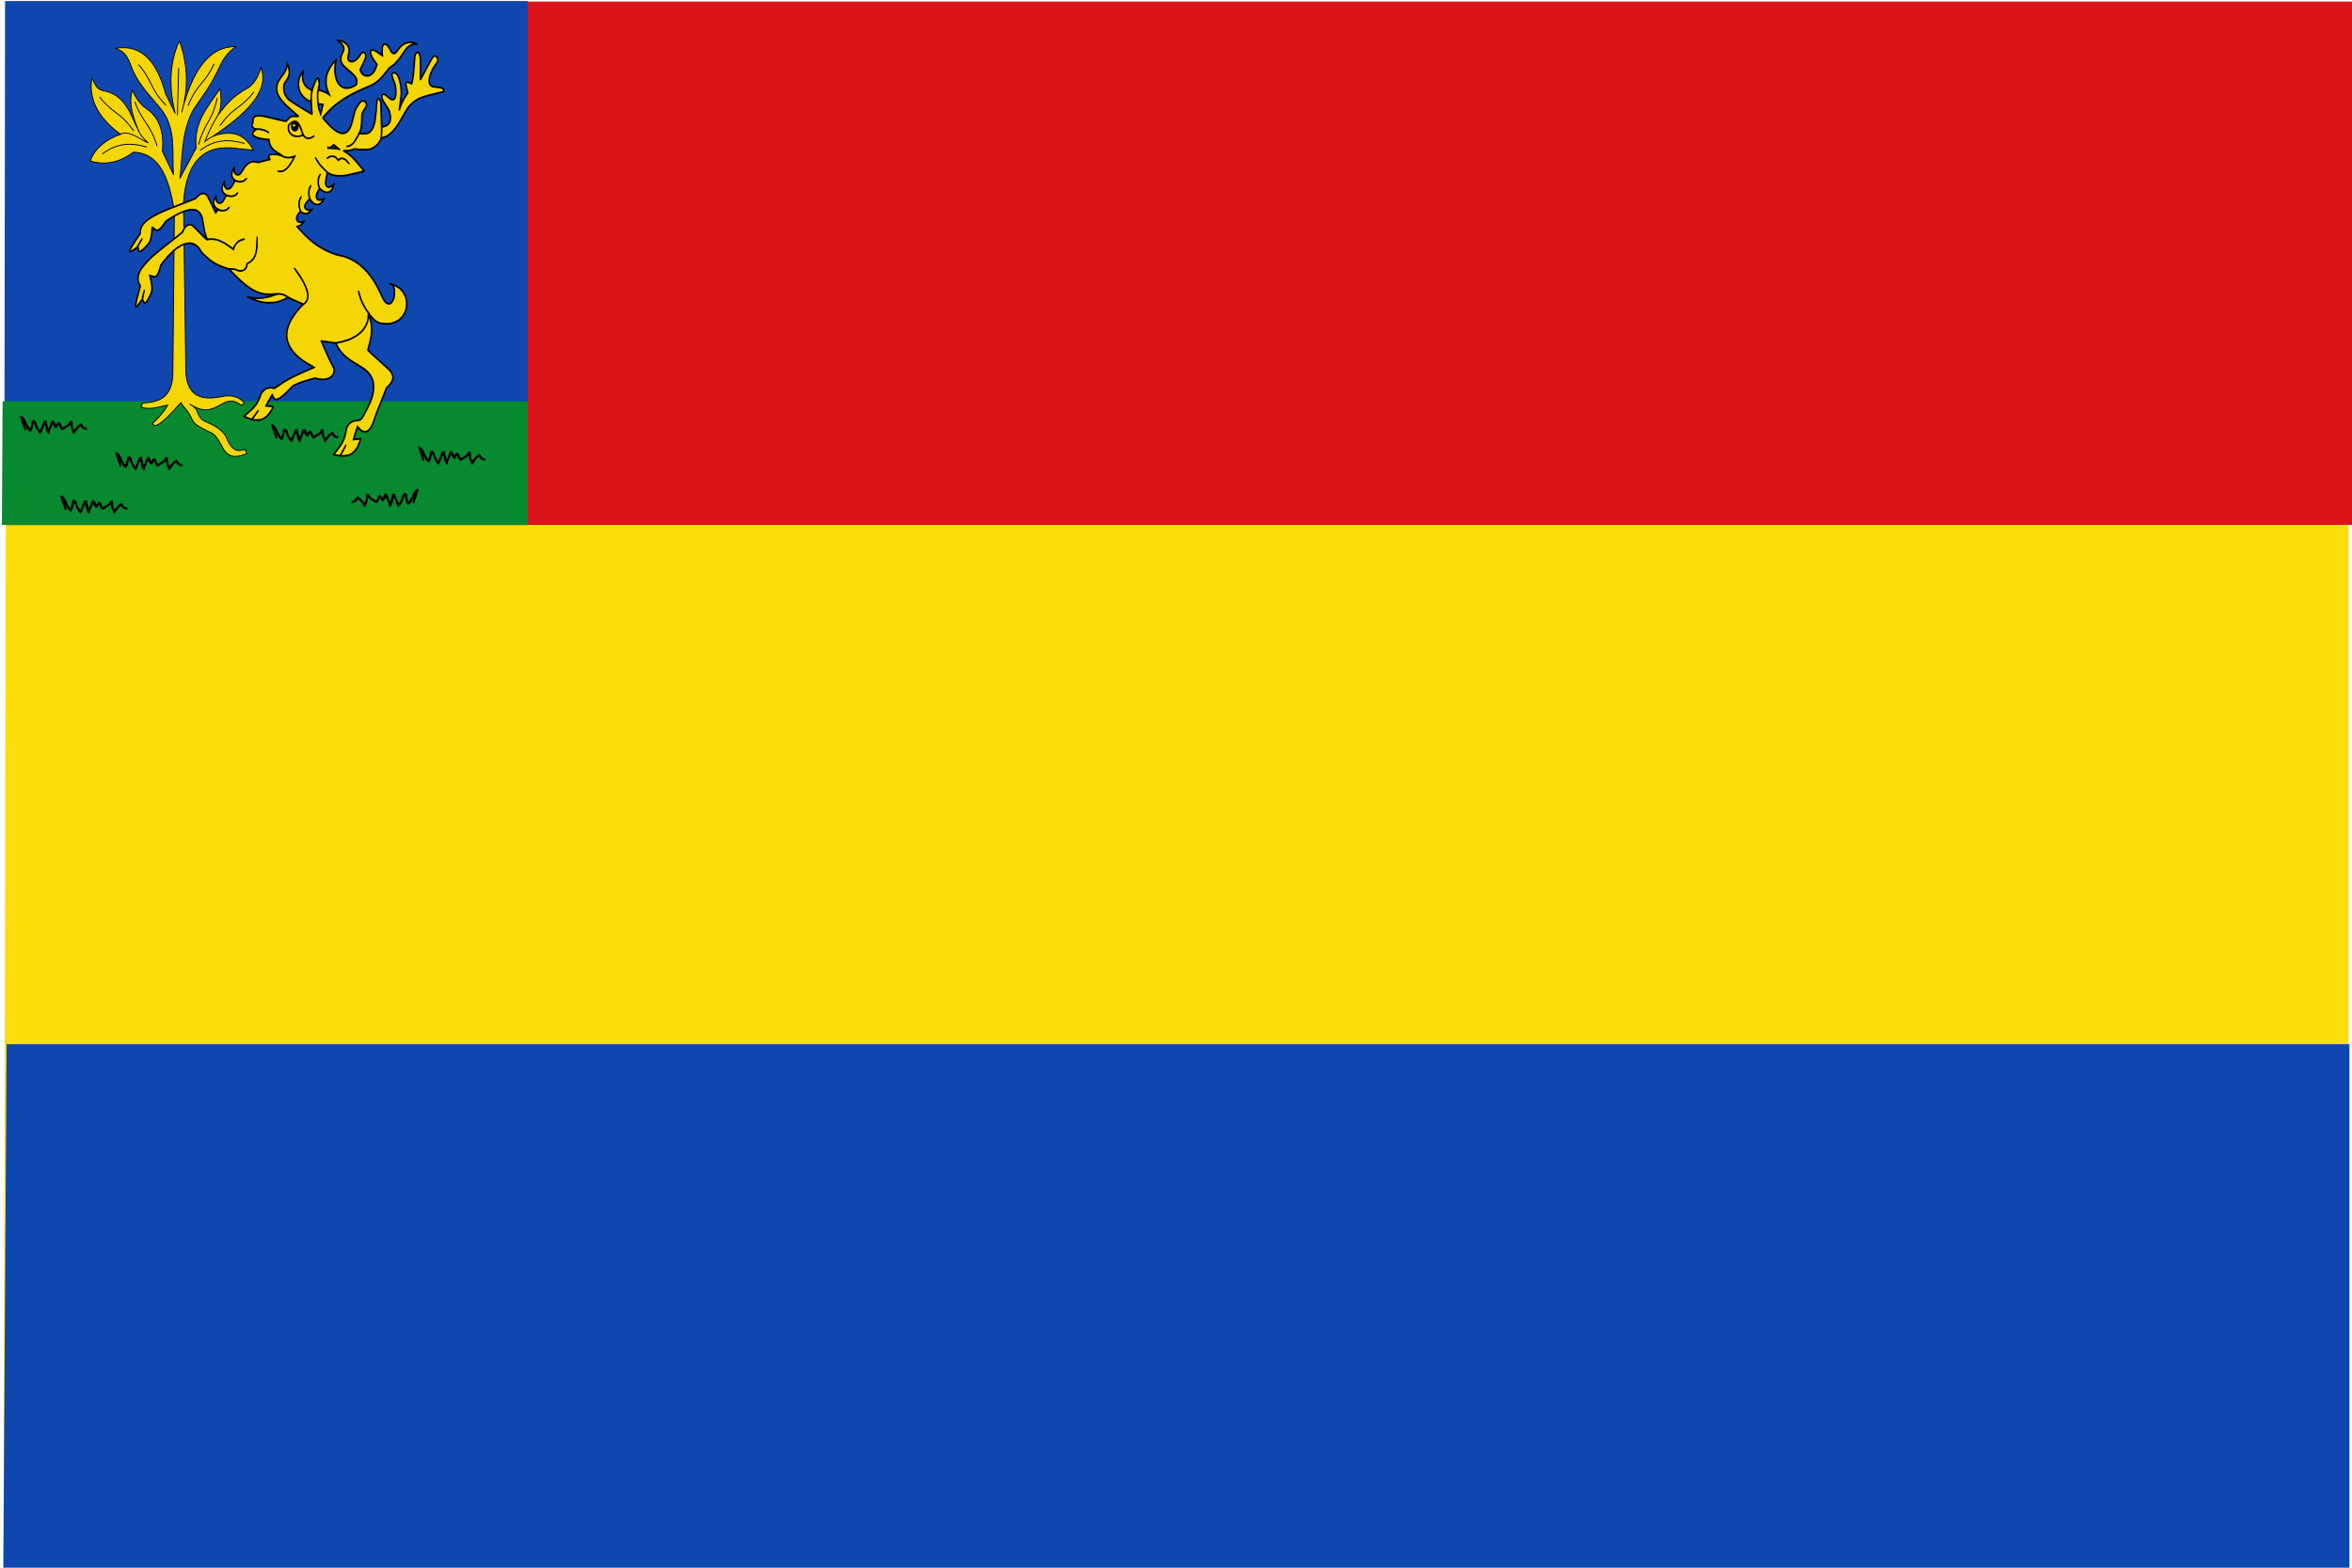 <svg width="600" height="400" viewBox="0 0 600 400" fill="none" xmlns="http://www.w3.org/2000/svg" xmlns:cgf="https://coding.garden/flags"><g clip-path="url(#clip0_1_7261)">
<path d="M1.768 0.89L0.927 399.092H599.104V0.89H1.768V0.89Z" fill="#FCDD09"/>
<path d="M2.869 0.407L2.027 133.93H600.211V0.407H2.869Z" fill="#DA121A"/>
<path d="M1.685 266.428L0.843 400.817H599.352V266.428H1.685Z" fill="#0F47AF"/>
<path d="M1.29 0.264L1.103 133.928H134.622V0.264H1.29V0.264Z" fill="#0F47AF"/>
<path d="M0.667 102.402L0.479 133.953H134.632V102.402H0.667V102.402Z" fill="#078930"/>
<path d="M74.193 112.722C73.918 112.552 73.668 112.233 73.668 112.054C73.668 111.979 73.62 111.899 73.561 111.876C73.503 111.854 73.455 111.8 73.455 111.758C73.455 111.716 73.406 111.627 73.346 111.559C73.205 111.402 72.955 110.744 72.897 110.381C72.824 109.924 72.705 109.996 72.614 110.551C72.569 110.829 72.488 111.162 72.433 111.291C72.379 111.421 72.293 111.668 72.243 111.84C72.118 112.268 71.913 112.362 71.556 112.155C71.411 112.071 71.291 111.976 71.289 111.944C71.288 111.912 71.184 111.726 71.059 111.53C70.934 111.335 70.832 111.138 70.832 111.093C70.832 111.048 70.748 110.933 70.646 110.837L70.46 110.663L70.61 110.966C70.761 111.268 70.794 111.536 70.719 111.822C70.685 111.95 70.643 111.966 70.454 111.927C70.25 111.885 70.225 111.851 70.189 111.56C70.168 111.383 70.032 110.983 69.888 110.671C69.744 110.358 69.626 110.033 69.626 109.947C69.626 109.861 69.579 109.728 69.522 109.651C69.465 109.574 69.417 109.396 69.416 109.255C69.415 109.114 69.367 108.936 69.31 108.859C69.252 108.783 69.204 108.614 69.203 108.486C69.201 108.276 69.222 108.252 69.405 108.252C69.517 108.252 69.649 108.3 69.697 108.36C69.746 108.419 69.824 108.468 69.871 108.468C70.061 108.468 70.618 109.296 70.8 109.848C70.9 110.152 71.033 110.443 71.095 110.495C71.158 110.548 71.259 110.704 71.321 110.843C71.383 110.981 71.496 111.177 71.572 111.278L71.709 111.462L71.875 111.134C71.987 110.912 72.06 110.601 72.101 110.164C72.168 109.449 72.246 109.331 72.652 109.331C72.831 109.331 72.944 109.395 73.133 109.601C73.27 109.75 73.381 109.948 73.382 110.044C73.386 110.287 73.676 111.083 73.787 111.152C73.838 111.184 73.88 111.258 73.88 111.316C73.88 111.375 73.926 111.441 73.982 111.463C74.038 111.485 74.105 111.597 74.129 111.712C74.197 112.023 74.284 112.028 74.378 111.724C74.424 111.575 74.558 111.227 74.674 110.95C74.791 110.673 74.932 110.34 74.986 110.21C75.041 110.08 75.085 109.915 75.085 109.843C75.085 109.622 75.318 109.474 75.667 109.474H75.989L76.037 109.973C76.066 110.267 76.128 110.506 76.188 110.557C76.251 110.61 76.291 110.774 76.291 110.98C76.291 111.55 76.426 111.56 76.695 111.009C76.823 110.744 76.929 110.441 76.929 110.334C76.929 110.227 76.977 110.099 77.035 110.05C77.094 110.001 77.142 109.889 77.142 109.801C77.142 109.606 77.349 109.402 77.547 109.402C77.627 109.402 77.808 109.532 77.949 109.691C78.216 109.991 78.266 110.121 78.117 110.124C78.062 110.126 78.076 110.164 78.152 110.222C78.22 110.275 78.276 110.357 78.276 110.404C78.276 110.538 78.554 110.314 78.709 110.056C78.968 109.622 79.582 109.868 79.672 110.442C79.723 110.763 80.02 111.25 80.144 111.215C80.189 111.202 80.305 111.115 80.403 111.021C80.5 110.928 80.745 110.774 80.947 110.679C81.341 110.494 81.639 110.188 81.755 109.85C81.877 109.494 82.387 109.348 82.534 109.625C82.578 109.708 82.625 110.075 82.639 110.441C82.668 111.156 82.745 111.45 82.958 111.651C83.088 111.774 83.096 111.772 83.195 111.58C83.352 111.275 84.548 110.122 84.708 110.122C84.857 110.122 85.082 110.331 85.082 110.47C85.082 110.516 85.114 110.554 85.153 110.554C85.192 110.554 85.224 110.601 85.224 110.658C85.224 110.855 85.659 111.187 85.981 111.236C86.284 111.282 86.287 111.286 86.287 111.573V111.863L85.915 111.813C85.477 111.755 85.358 111.686 84.912 111.233L84.576 110.893L84.221 111.245C83.87 111.593 83.454 112.168 83.242 112.599C83.05 112.989 82.601 112.876 82.601 112.438C82.601 112.332 82.506 112.067 82.391 111.85C82.27 111.622 82.177 111.331 82.171 111.166C82.166 111.008 82.139 110.797 82.111 110.698L82.061 110.518L81.852 110.748C81.738 110.875 81.468 111.061 81.254 111.163C81.039 111.265 80.726 111.461 80.557 111.599C80.322 111.79 80.184 111.85 79.969 111.85C79.707 111.85 79.68 111.83 79.559 111.544C79.487 111.376 79.361 111.176 79.278 111.101C79.187 111.019 79.127 110.877 79.127 110.748C79.127 110.538 79.123 110.536 78.989 110.658C78.913 110.728 78.831 110.879 78.806 110.993C78.759 111.212 78.535 111.418 78.344 111.418C78.183 111.418 77.864 111.056 77.675 110.658L77.512 110.315L77.462 110.561C77.411 110.807 76.992 111.721 76.852 111.893C76.81 111.944 76.771 112.183 76.764 112.425C76.753 112.826 76.74 112.861 76.61 112.826C76.532 112.804 76.428 112.787 76.378 112.786C76.247 112.785 75.866 112.142 75.866 111.921C75.866 111.818 75.819 111.67 75.763 111.594C75.696 111.503 75.674 111.364 75.699 111.197C75.727 111.012 75.697 110.873 75.589 110.694C75.483 110.516 75.441 110.485 75.44 110.582C75.44 110.656 75.377 110.822 75.299 110.949C75.221 111.077 75.109 111.324 75.049 111.498C74.886 111.973 74.498 112.857 74.453 112.857C74.43 112.857 74.314 112.796 74.193 112.721L74.193 112.722ZM70.284 110.048C70.263 109.967 70.231 109.918 70.211 109.937C70.173 109.976 70.24 110.195 70.291 110.195C70.307 110.195 70.306 110.129 70.284 110.048L70.284 110.048Z" fill="black"/>
<path d="M34.432 119.834C34.157 119.664 33.907 119.346 33.907 119.167C33.907 119.092 33.859 119.011 33.8 118.989C33.742 118.966 33.694 118.913 33.694 118.871C33.694 118.829 33.645 118.739 33.585 118.672C33.444 118.514 33.194 117.857 33.136 117.493C33.063 117.037 32.944 117.109 32.853 117.663C32.808 117.941 32.727 118.274 32.672 118.403C32.618 118.533 32.532 118.78 32.482 118.953C32.357 119.38 32.152 119.474 31.795 119.267C31.65 119.183 31.53 119.088 31.528 119.057C31.527 119.025 31.423 118.839 31.298 118.643C31.173 118.447 31.071 118.25 31.071 118.206C31.071 118.161 30.987 118.046 30.885 117.95L30.699 117.775L30.849 118.078C31 118.381 31.034 118.648 30.958 118.934C30.924 119.062 30.882 119.079 30.693 119.04C30.489 118.998 30.465 118.963 30.429 118.672C30.407 118.495 30.271 118.095 30.128 117.783C29.983 117.471 29.866 117.145 29.866 117.059C29.866 116.973 29.819 116.84 29.762 116.763C29.704 116.687 29.657 116.508 29.655 116.368C29.654 116.227 29.606 116.049 29.549 115.972C29.492 115.895 29.444 115.727 29.442 115.598C29.441 115.388 29.461 115.364 29.644 115.364C29.756 115.364 29.888 115.413 29.936 115.472C29.985 115.531 30.063 115.58 30.11 115.58C30.3 115.58 30.858 116.408 31.039 116.96C31.139 117.264 31.272 117.555 31.334 117.608C31.397 117.66 31.499 117.817 31.561 117.955C31.623 118.094 31.735 118.29 31.811 118.391L31.948 118.574L32.114 118.246C32.227 118.024 32.299 117.713 32.34 117.277C32.408 116.562 32.486 116.444 32.891 116.444C33.07 116.444 33.183 116.507 33.372 116.714C33.509 116.863 33.62 117.061 33.621 117.156C33.625 117.399 33.915 118.195 34.027 118.264C34.078 118.296 34.119 118.37 34.119 118.429C34.119 118.487 34.165 118.553 34.221 118.575C34.278 118.597 34.344 118.709 34.369 118.824C34.436 119.136 34.523 119.14 34.617 118.836C34.663 118.688 34.797 118.339 34.914 118.062C35.031 117.785 35.171 117.452 35.225 117.322C35.28 117.192 35.325 117.027 35.325 116.955C35.325 116.734 35.558 116.587 35.906 116.587H36.228L36.276 117.085C36.305 117.379 36.367 117.618 36.427 117.669C36.49 117.722 36.53 117.887 36.53 118.093C36.53 118.663 36.665 118.672 36.934 118.121C37.063 117.857 37.168 117.553 37.168 117.446C37.168 117.339 37.216 117.212 37.275 117.162C37.333 117.113 37.381 117.001 37.381 116.913C37.381 116.718 37.588 116.515 37.786 116.515C37.866 116.515 38.047 116.644 38.188 116.803C38.456 117.104 38.505 117.233 38.356 117.237C38.302 117.238 38.315 117.276 38.391 117.335C38.459 117.387 38.515 117.469 38.515 117.516C38.515 117.65 38.793 117.426 38.948 117.168C39.208 116.734 39.822 116.98 39.912 117.554C39.962 117.875 40.259 118.362 40.383 118.327C40.428 118.314 40.545 118.227 40.642 118.134C40.74 118.04 40.984 117.886 41.186 117.792C41.58 117.607 41.878 117.301 41.995 116.962C42.117 116.607 42.626 116.46 42.773 116.738C42.817 116.821 42.864 117.188 42.879 117.553C42.907 118.268 42.984 118.563 43.197 118.764C43.327 118.887 43.336 118.884 43.434 118.693C43.591 118.387 44.787 117.235 44.947 117.235C45.097 117.235 45.322 117.443 45.322 117.582C45.322 117.629 45.353 117.666 45.392 117.666C45.431 117.666 45.463 117.713 45.463 117.771C45.463 117.967 45.898 118.299 46.22 118.348C46.523 118.394 46.527 118.398 46.527 118.685V118.975L46.155 118.926C45.716 118.867 45.597 118.799 45.151 118.346L44.816 118.005L44.46 118.358C44.109 118.705 43.693 119.28 43.481 119.712C43.289 120.101 42.84 119.988 42.84 119.55C42.84 119.444 42.746 119.18 42.63 118.962C42.51 118.734 42.416 118.444 42.41 118.278C42.405 118.12 42.378 117.909 42.35 117.81L42.3 117.63L42.092 117.86C41.977 117.987 41.708 118.174 41.493 118.275C41.279 118.377 40.965 118.573 40.796 118.711C40.562 118.903 40.423 118.962 40.209 118.962C39.946 118.962 39.92 118.942 39.798 118.656C39.727 118.488 39.6 118.288 39.517 118.213C39.427 118.131 39.366 117.989 39.366 117.86C39.366 117.651 39.362 117.648 39.228 117.771C39.152 117.84 39.07 117.991 39.045 118.106C38.998 118.325 38.774 118.53 38.584 118.53C38.422 118.53 38.103 118.168 37.914 117.77L37.751 117.428L37.701 117.673C37.65 117.919 37.231 118.834 37.091 119.006C37.05 119.056 37.01 119.295 37.003 119.537C36.992 119.938 36.978 119.973 36.849 119.938C36.771 119.917 36.667 119.899 36.617 119.898C36.486 119.897 36.105 119.254 36.105 119.033C36.105 118.93 36.058 118.783 36.002 118.706C35.935 118.615 35.913 118.476 35.938 118.309C35.966 118.124 35.936 117.985 35.828 117.806C35.722 117.628 35.68 117.597 35.679 117.694C35.679 117.768 35.616 117.934 35.538 118.062C35.46 118.189 35.348 118.436 35.288 118.61C35.126 119.085 34.737 119.969 34.692 119.969C34.669 119.969 34.553 119.908 34.432 119.833L34.432 119.834ZM30.523 117.161C30.503 117.08 30.47 117.03 30.45 117.049C30.412 117.088 30.48 117.307 30.53 117.307C30.547 117.307 30.545 117.241 30.523 117.16L30.523 117.161Z" fill="black"/>
<path d="M111.709 118.401C111.434 118.231 111.183 117.912 111.183 117.733C111.183 117.658 111.135 117.578 111.077 117.555C111.018 117.532 110.97 117.479 110.97 117.437C110.97 117.395 110.921 117.305 110.861 117.238C110.721 117.081 110.471 116.423 110.413 116.06C110.34 115.603 110.22 115.675 110.13 116.23C110.085 116.507 110.003 116.84 109.949 116.97C109.894 117.099 109.809 117.347 109.758 117.519C109.633 117.947 109.428 118.04 109.072 117.834C108.927 117.749 108.807 117.655 108.805 117.623C108.803 117.591 108.699 117.405 108.574 117.209C108.449 117.013 108.347 116.817 108.347 116.772C108.347 116.727 108.264 116.612 108.161 116.516L107.975 116.342L108.126 116.645C108.276 116.947 108.31 117.215 108.234 117.501C108.201 117.629 108.159 117.645 107.969 117.606C107.766 117.564 107.741 117.529 107.705 117.239C107.683 117.062 107.548 116.662 107.404 116.35C107.26 116.037 107.142 115.711 107.142 115.626C107.142 115.54 107.095 115.407 107.038 115.33C106.981 115.253 106.933 115.075 106.932 114.934C106.93 114.793 106.882 114.615 106.825 114.538C106.768 114.461 106.72 114.293 106.719 114.165C106.717 113.954 106.737 113.931 106.921 113.931C107.033 113.931 107.164 113.979 107.213 114.039C107.261 114.098 107.34 114.146 107.387 114.146C107.577 114.146 108.134 114.974 108.315 115.526C108.415 115.83 108.548 116.122 108.611 116.174C108.673 116.227 108.775 116.383 108.837 116.522C108.899 116.66 109.012 116.856 109.087 116.957L109.224 117.14L109.39 116.813C109.503 116.59 109.576 116.28 109.617 115.843C109.684 115.128 109.762 115.01 110.168 115.01C110.346 115.01 110.459 115.073 110.648 115.28C110.785 115.429 110.896 115.627 110.898 115.722C110.901 115.965 111.192 116.762 111.303 116.831C111.354 116.863 111.396 116.936 111.396 116.995C111.396 117.054 111.442 117.12 111.498 117.141C111.554 117.163 111.62 117.275 111.645 117.39C111.713 117.702 111.8 117.707 111.894 117.405C111.94 117.256 112.073 116.907 112.19 116.63C112.307 116.353 112.447 116.02 112.502 115.89C112.556 115.76 112.601 115.595 112.601 115.524C112.601 115.303 112.834 115.155 113.182 115.155H113.505L113.553 115.653C113.581 115.947 113.643 116.187 113.704 116.238C113.767 116.291 113.806 116.455 113.806 116.661C113.806 117.231 113.942 117.241 114.21 116.689C114.339 116.425 114.444 116.121 114.444 116.014C114.444 115.908 114.492 115.78 114.551 115.731C114.609 115.681 114.657 115.569 114.657 115.481C114.657 115.286 114.864 115.083 115.062 115.083C115.142 115.083 115.323 115.213 115.464 115.371C115.732 115.672 115.782 115.801 115.632 115.805C115.578 115.806 115.592 115.844 115.668 115.903C115.736 115.956 115.792 116.037 115.792 116.085C115.792 116.218 116.069 115.995 116.224 115.736C116.484 115.302 117.098 115.548 117.188 116.123C117.238 116.443 117.536 116.93 117.66 116.895C117.705 116.882 117.821 116.795 117.919 116.702C118.016 116.608 118.261 116.454 118.462 116.36C118.856 116.175 119.155 115.869 119.271 115.53C119.393 115.175 119.903 115.028 120.049 115.306C120.093 115.389 120.141 115.756 120.155 116.121C120.183 116.836 120.261 117.131 120.473 117.332C120.603 117.455 120.612 117.452 120.71 117.261C120.867 116.956 122.063 115.803 122.223 115.803C122.373 115.803 122.598 116.011 122.598 116.15C122.598 116.197 122.63 116.235 122.669 116.235C122.708 116.235 122.74 116.282 122.74 116.339C122.74 116.535 123.175 116.867 123.496 116.916C123.8 116.963 123.803 116.966 123.803 117.253V117.544L123.431 117.494C122.993 117.436 122.874 117.367 122.427 116.914L122.092 116.573L121.737 116.926C121.386 117.274 120.97 117.849 120.757 118.28C120.566 118.669 120.116 118.556 120.116 118.119C120.116 118.013 120.022 117.748 119.907 117.53C119.786 117.302 119.692 117.012 119.687 116.846C119.681 116.688 119.654 116.477 119.627 116.379L119.577 116.199L119.368 116.429C119.253 116.555 118.984 116.742 118.769 116.844C118.555 116.945 118.241 117.141 118.073 117.279C117.838 117.471 117.7 117.53 117.485 117.53C117.223 117.53 117.196 117.51 117.074 117.224C117.003 117.056 116.876 116.857 116.793 116.781C116.703 116.699 116.642 116.558 116.642 116.428C116.642 116.219 116.639 116.216 116.505 116.339C116.429 116.409 116.347 116.559 116.322 116.674C116.274 116.893 116.051 117.098 115.86 117.098C115.698 117.098 115.379 116.736 115.19 116.338L115.028 115.996L114.977 116.241C114.927 116.487 114.508 117.402 114.367 117.574C114.326 117.624 114.287 117.863 114.28 118.105C114.269 118.507 114.255 118.541 114.126 118.506C114.048 118.485 113.943 118.467 113.894 118.467C113.762 118.465 113.381 117.822 113.381 117.602C113.381 117.498 113.335 117.351 113.278 117.274C113.212 117.183 113.189 117.044 113.214 116.878C113.242 116.692 113.212 116.553 113.105 116.374C112.998 116.197 112.956 116.165 112.956 116.262C112.956 116.337 112.892 116.502 112.814 116.63C112.737 116.758 112.624 117.004 112.565 117.178C112.402 117.654 112.014 118.538 111.968 118.537C111.946 118.537 111.829 118.476 111.709 118.401L111.709 118.401ZM107.8 115.727C107.779 115.646 107.746 115.596 107.727 115.616C107.688 115.655 107.756 115.874 107.807 115.874C107.823 115.874 107.821 115.808 107.799 115.727L107.8 115.727Z" fill="black"/>
<path d="M10.102 110.581C9.827 110.411 9.577 110.092 9.577 109.913C9.577 109.838 9.529 109.758 9.47 109.735C9.412 109.713 9.364 109.659 9.364 109.617C9.364 109.575 9.315 109.486 9.255 109.418C9.114 109.261 8.864 108.603 8.806 108.24C8.733 107.783 8.614 107.855 8.523 108.41C8.478 108.687 8.397 109.02 8.342 109.15C8.288 109.28 8.202 109.527 8.152 109.699C8.027 110.127 7.822 110.221 7.465 110.014C7.32 109.93 7.2 109.835 7.198 109.803C7.197 109.771 7.093 109.585 6.968 109.389C6.843 109.194 6.741 108.997 6.741 108.952C6.741 108.907 6.657 108.792 6.555 108.696L6.369 108.522L6.519 108.825C6.67 109.127 6.704 109.395 6.628 109.681C6.594 109.809 6.552 109.825 6.363 109.786C6.159 109.744 6.134 109.71 6.099 109.419C6.077 109.242 5.941 108.842 5.797 108.53C5.653 108.217 5.536 107.892 5.536 107.806C5.536 107.72 5.489 107.587 5.432 107.51C5.374 107.433 5.326 107.255 5.325 107.114C5.324 106.973 5.276 106.795 5.219 106.718C5.162 106.641 5.114 106.473 5.112 106.345C5.111 106.135 5.131 106.111 5.314 106.111C5.426 106.111 5.558 106.159 5.606 106.219C5.655 106.278 5.733 106.327 5.78 106.327C5.97 106.327 6.528 107.155 6.709 107.707C6.809 108.01 6.942 108.302 7.004 108.354C7.067 108.407 7.169 108.563 7.231 108.702C7.293 108.84 7.405 109.036 7.481 109.137L7.618 109.32L7.784 108.993C7.897 108.771 7.969 108.46 8.01 108.023C8.078 107.308 8.156 107.19 8.561 107.19C8.74 107.19 8.853 107.254 9.042 107.46C9.179 107.61 9.29 107.807 9.291 107.903C9.295 108.145 9.585 108.942 9.697 109.011C9.748 109.043 9.789 109.117 9.789 109.175C9.789 109.234 9.835 109.3 9.891 109.322C9.948 109.343 10.014 109.455 10.039 109.57C10.106 109.882 10.193 109.887 10.287 109.583C10.333 109.434 10.467 109.086 10.584 108.809C10.7 108.532 10.841 108.199 10.895 108.069C10.95 107.939 10.995 107.774 10.995 107.702C10.995 107.481 11.228 107.333 11.576 107.333H11.898L11.946 107.831C11.975 108.125 12.037 108.365 12.097 108.416C12.16 108.469 12.2 108.633 12.2 108.839C12.2 109.409 12.335 109.419 12.604 108.867C12.733 108.603 12.838 108.299 12.838 108.193C12.838 108.086 12.886 107.958 12.944 107.909C13.003 107.86 13.051 107.747 13.051 107.66C13.051 107.465 13.258 107.261 13.456 107.261C13.536 107.261 13.717 107.391 13.858 107.549C14.126 107.85 14.175 107.979 14.026 107.983C13.972 107.985 13.985 108.023 14.061 108.081C14.129 108.134 14.185 108.216 14.185 108.263C14.185 108.397 14.463 108.173 14.618 107.914C14.878 107.481 15.492 107.727 15.582 108.301C15.632 108.622 15.929 109.108 16.053 109.073C16.098 109.061 16.215 108.974 16.312 108.88C16.41 108.786 16.654 108.632 16.856 108.538C17.25 108.353 17.548 108.047 17.665 107.708C17.787 107.353 18.296 107.206 18.443 107.484C18.487 107.567 18.534 107.934 18.549 108.299C18.577 109.014 18.654 109.309 18.867 109.51C18.997 109.633 19.006 109.631 19.104 109.439C19.261 109.134 20.457 107.981 20.617 107.981C20.767 107.981 20.991 108.19 20.991 108.329C20.991 108.375 21.023 108.413 21.062 108.413C21.101 108.413 21.133 108.46 21.133 108.517C21.133 108.714 21.568 109.046 21.89 109.095C22.194 109.141 22.197 109.144 22.197 109.431V109.722L21.825 109.672C21.386 109.614 21.267 109.545 20.821 109.092L20.486 108.752L20.13 109.104C19.779 109.452 19.363 110.027 19.151 110.458C18.959 110.847 18.51 110.734 18.51 110.297C18.51 110.191 18.416 109.926 18.3 109.708C18.18 109.481 18.086 109.19 18.08 109.025C18.075 108.866 18.048 108.656 18.02 108.557L17.97 108.377L17.762 108.607C17.647 108.733 17.377 108.92 17.163 109.022C16.948 109.124 16.635 109.32 16.466 109.457C16.232 109.649 16.093 109.708 15.879 109.708C15.616 109.708 15.59 109.688 15.468 109.402C15.397 109.234 15.27 109.035 15.187 108.959C15.096 108.877 15.036 108.736 15.036 108.606C15.036 108.397 15.032 108.394 14.898 108.517C14.822 108.587 14.74 108.737 14.715 108.852C14.668 109.071 14.444 109.276 14.254 109.276C14.092 109.276 13.773 108.914 13.584 108.516L13.422 108.174L13.371 108.419C13.32 108.665 12.902 109.58 12.761 109.752C12.72 109.802 12.68 110.042 12.673 110.283C12.662 110.685 12.649 110.719 12.519 110.684C12.441 110.663 12.337 110.645 12.287 110.645C12.156 110.643 11.775 110 11.775 109.78C11.775 109.677 11.728 109.529 11.672 109.452C11.605 109.362 11.583 109.222 11.608 109.056C11.636 108.87 11.606 108.731 11.498 108.552C11.391 108.375 11.349 108.343 11.349 108.44C11.349 108.515 11.285 108.68 11.208 108.808C11.13 108.936 11.018 109.183 10.958 109.356C10.795 109.832 10.407 110.716 10.361 110.716C10.339 110.716 10.222 110.654 10.102 110.58V110.581ZM6.193 107.907C6.173 107.826 6.14 107.776 6.12 107.796C6.082 107.835 6.149 108.054 6.2 108.054C6.216 108.054 6.215 107.988 6.193 107.907L6.193 107.907Z" fill="black"/>
<path d="M20.403 130.913C20.128 130.743 19.877 130.424 19.877 130.245C19.877 130.17 19.829 130.09 19.771 130.067C19.712 130.045 19.665 129.991 19.665 129.949C19.665 129.907 19.616 129.818 19.555 129.75C19.415 129.593 19.165 128.935 19.107 128.572C19.034 128.115 18.915 128.187 18.824 128.742C18.779 129.02 18.698 129.353 18.643 129.482C18.588 129.612 18.503 129.859 18.452 130.031C18.328 130.459 18.122 130.553 17.766 130.346C17.621 130.262 17.501 130.167 17.499 130.135C17.497 130.103 17.393 129.917 17.268 129.721C17.144 129.526 17.041 129.329 17.041 129.284C17.041 129.239 16.958 129.124 16.855 129.028L16.67 128.854L16.82 129.157C16.971 129.459 17.004 129.727 16.929 130.013C16.895 130.141 16.853 130.157 16.664 130.118C16.46 130.076 16.435 130.042 16.399 129.751C16.378 129.574 16.242 129.174 16.098 128.862C15.954 128.549 15.836 128.224 15.836 128.138C15.836 128.052 15.79 127.919 15.732 127.842C15.675 127.765 15.627 127.587 15.626 127.446C15.624 127.305 15.577 127.127 15.52 127.05C15.462 126.974 15.415 126.805 15.413 126.677C15.411 126.467 15.432 126.443 15.615 126.443C15.727 126.443 15.859 126.491 15.907 126.551C15.956 126.61 16.034 126.659 16.081 126.659C16.271 126.659 16.828 127.487 17.01 128.039C17.11 128.342 17.242 128.634 17.305 128.686C17.367 128.739 17.469 128.895 17.531 129.034C17.593 129.172 17.706 129.368 17.782 129.469L17.919 129.652L18.085 129.325C18.198 129.102 18.27 128.792 18.311 128.355C18.378 127.64 18.456 127.522 18.862 127.522C19.041 127.522 19.154 127.586 19.343 127.792C19.48 127.941 19.591 128.139 19.592 128.235C19.596 128.477 19.886 129.274 19.997 129.343C20.048 129.375 20.09 129.449 20.09 129.507C20.09 129.566 20.136 129.632 20.192 129.654C20.248 129.675 20.315 129.788 20.34 129.902C20.407 130.214 20.494 130.219 20.588 129.915C20.634 129.766 20.767 129.418 20.884 129.141C21.001 128.864 21.142 128.531 21.196 128.401C21.251 128.271 21.296 128.106 21.296 128.034C21.296 127.813 21.528 127.665 21.877 127.665H22.199L22.247 128.164C22.276 128.458 22.338 128.697 22.398 128.748C22.461 128.801 22.501 128.965 22.501 129.171C22.501 129.741 22.636 129.751 22.905 129.199C23.033 128.935 23.139 128.631 23.139 128.525C23.139 128.418 23.187 128.29 23.245 128.241C23.304 128.192 23.352 128.08 23.352 127.992C23.352 127.797 23.558 127.593 23.757 127.593C23.837 127.593 24.018 127.723 24.159 127.881C24.426 128.182 24.476 128.312 24.326 128.315C24.272 128.317 24.286 128.355 24.362 128.413C24.43 128.466 24.486 128.548 24.486 128.595C24.486 128.729 24.764 128.505 24.919 128.247C25.178 127.813 25.792 128.059 25.882 128.633C25.933 128.954 26.23 129.441 26.354 129.405C26.399 129.393 26.515 129.306 26.613 129.212C26.71 129.119 26.955 128.965 27.156 128.87C27.55 128.685 27.849 128.379 27.965 128.041C28.087 127.685 28.597 127.539 28.744 127.816C28.787 127.899 28.835 128.266 28.849 128.631C28.878 129.347 28.955 129.641 29.168 129.842C29.298 129.965 29.306 129.963 29.405 129.771C29.562 129.466 30.758 128.313 30.918 128.313C31.067 128.313 31.292 128.522 31.292 128.661C31.292 128.707 31.324 128.745 31.363 128.745C31.402 128.745 31.434 128.792 31.434 128.849C31.434 129.046 31.869 129.378 32.191 129.427C32.494 129.473 32.498 129.477 32.498 129.764V130.054L32.125 130.004C31.687 129.946 31.568 129.877 31.122 129.424L30.786 129.084L30.431 129.436C30.08 129.784 29.664 130.359 29.452 130.79C29.26 131.18 28.811 131.067 28.811 130.629C28.811 130.523 28.716 130.258 28.601 130.04C28.48 129.813 28.387 129.522 28.381 129.357C28.376 129.198 28.349 128.988 28.321 128.889L28.271 128.709L28.062 128.939C27.948 129.066 27.678 129.252 27.464 129.354C27.249 129.456 26.936 129.652 26.767 129.79C26.532 129.981 26.394 130.04 26.18 130.04C25.917 130.04 25.89 130.021 25.769 129.735C25.697 129.566 25.571 129.367 25.488 129.292C25.397 129.21 25.337 129.068 25.337 128.939C25.337 128.729 25.333 128.727 25.199 128.849C25.123 128.919 25.041 129.07 25.016 129.184C24.969 129.403 24.745 129.609 24.554 129.609C24.393 129.609 24.074 129.247 23.885 128.849L23.722 128.506L23.672 128.752C23.621 128.997 23.202 129.912 23.062 130.084C23.02 130.135 22.981 130.374 22.974 130.616C22.963 131.017 22.949 131.052 22.82 131.017C22.742 130.995 22.638 130.978 22.588 130.977C22.457 130.976 22.076 130.332 22.076 130.112C22.076 130.009 22.029 129.861 21.973 129.784C21.906 129.694 21.884 129.555 21.909 129.388C21.937 129.202 21.907 129.064 21.799 128.884C21.693 128.707 21.651 128.675 21.65 128.773C21.65 128.847 21.587 129.013 21.509 129.14C21.431 129.268 21.319 129.515 21.259 129.689C21.096 130.164 20.708 131.048 20.663 131.048C20.64 131.048 20.523 130.987 20.403 130.912L20.403 130.913ZM16.494 128.239C16.473 128.159 16.44 128.109 16.421 128.128C16.383 128.167 16.45 128.386 16.501 128.386C16.517 128.386 16.515 128.32 16.494 128.239L16.494 128.239Z" fill="black"/>
<path d="M101.786 129.216C102.061 129.046 102.311 128.727 102.311 128.548C102.311 128.473 102.359 128.393 102.418 128.371C102.476 128.348 102.524 128.295 102.524 128.253C102.524 128.211 102.573 128.121 102.633 128.054C102.774 127.896 103.024 127.238 103.082 126.875C103.155 126.418 103.274 126.49 103.365 127.045C103.41 127.323 103.491 127.656 103.546 127.785C103.6 127.915 103.686 128.162 103.736 128.335C103.861 128.762 104.066 128.856 104.423 128.649C104.568 128.565 104.688 128.47 104.69 128.438C104.691 128.407 104.795 128.22 104.92 128.025C105.045 127.829 105.147 127.632 105.147 127.587C105.147 127.543 105.231 127.427 105.333 127.332L105.519 127.157L105.369 127.46C105.218 127.763 105.184 128.03 105.26 128.316C105.294 128.444 105.336 128.461 105.525 128.421C105.729 128.379 105.754 128.345 105.789 128.054C105.811 127.877 105.947 127.477 106.091 127.165C106.235 126.853 106.353 126.527 106.353 126.441C106.353 126.355 106.399 126.222 106.457 126.145C106.514 126.068 106.562 125.89 106.563 125.749C106.564 125.608 106.612 125.43 106.669 125.354C106.727 125.277 106.774 125.109 106.776 124.98C106.778 124.77 106.757 124.746 106.574 124.746C106.462 124.746 106.33 124.795 106.282 124.854C106.233 124.913 106.155 124.962 106.108 124.962C105.918 124.962 105.361 125.79 105.179 126.342C105.079 126.646 104.946 126.937 104.884 126.99C104.822 127.042 104.72 127.198 104.658 127.337C104.596 127.476 104.483 127.672 104.407 127.772L104.27 127.956L104.104 127.628C103.991 127.406 103.919 127.095 103.878 126.659C103.811 125.943 103.733 125.826 103.327 125.826C103.148 125.826 103.035 125.889 102.846 126.095C102.709 126.245 102.598 126.442 102.597 126.538C102.593 126.781 102.303 127.577 102.191 127.646C102.141 127.678 102.099 127.752 102.099 127.811C102.099 127.869 102.053 127.935 101.997 127.957C101.941 127.979 101.874 128.091 101.849 128.206C101.782 128.518 101.695 128.522 101.601 128.218C101.555 128.069 101.421 127.721 101.305 127.444C101.188 127.167 101.047 126.834 100.993 126.704C100.938 126.574 100.893 126.409 100.893 126.337C100.893 126.116 100.661 125.969 100.312 125.969H99.99L99.942 126.467C99.913 126.761 99.851 127 99.791 127.051C99.728 127.104 99.688 127.268 99.688 127.474C99.688 128.045 99.553 128.054 99.284 127.503C99.156 127.238 99.05 126.935 99.05 126.828C99.05 126.721 99.002 126.594 98.944 126.544C98.885 126.495 98.837 126.383 98.837 126.295C98.837 126.1 98.63 125.897 98.432 125.897C98.352 125.897 98.171 126.026 98.03 126.185C97.763 126.485 97.713 126.615 97.862 126.619C97.917 126.62 97.903 126.658 97.827 126.717C97.759 126.769 97.703 126.851 97.703 126.898C97.703 127.032 97.425 126.808 97.27 126.55C97.01 126.116 96.397 126.362 96.306 126.936C96.256 127.257 95.959 127.744 95.835 127.709C95.79 127.696 95.674 127.609 95.576 127.515C95.478 127.422 95.234 127.268 95.032 127.173C94.638 126.989 94.34 126.682 94.224 126.344C94.102 125.989 93.592 125.842 93.445 126.12C93.401 126.203 93.354 126.569 93.34 126.935C93.311 127.65 93.234 127.945 93.021 128.145C92.891 128.269 92.882 128.266 92.784 128.075C92.627 127.769 91.431 126.616 91.271 126.616C91.121 126.616 90.897 126.825 90.897 126.964C90.897 127.01 90.865 127.048 90.826 127.048C90.787 127.048 90.755 127.095 90.755 127.153C90.755 127.349 90.32 127.681 89.998 127.73C89.695 127.776 89.691 127.78 89.691 128.067V128.357L90.064 128.308C90.502 128.249 90.621 128.181 91.067 127.727L91.403 127.387L91.758 127.739C92.109 128.087 92.525 128.662 92.737 129.094C92.929 129.483 93.378 129.37 93.378 128.932C93.378 128.826 93.472 128.561 93.588 128.344C93.709 128.116 93.802 127.825 93.808 127.66C93.813 127.502 93.84 127.291 93.868 127.192L93.918 127.012L94.127 127.242C94.241 127.369 94.511 127.556 94.725 127.657C94.94 127.759 95.253 127.955 95.422 128.093C95.656 128.285 95.795 128.344 96.009 128.344C96.272 128.344 96.298 128.324 96.42 128.038C96.492 127.87 96.618 127.67 96.701 127.595C96.791 127.513 96.852 127.371 96.852 127.242C96.852 127.033 96.856 127.03 96.99 127.153C97.066 127.222 97.148 127.373 97.173 127.487C97.22 127.706 97.444 127.912 97.635 127.912C97.796 127.912 98.115 127.55 98.304 127.152L98.466 126.81L98.517 127.055C98.568 127.301 98.987 128.215 99.127 128.387C99.168 128.438 99.208 128.677 99.215 128.919C99.226 129.32 99.24 129.355 99.369 129.32C99.447 129.299 99.551 129.281 99.601 129.28C99.732 129.279 100.113 128.636 100.113 128.415C100.113 128.312 100.16 128.164 100.216 128.087C100.283 127.997 100.305 127.858 100.28 127.691C100.252 127.506 100.282 127.366 100.39 127.187C100.496 127.01 100.538 126.978 100.539 127.076C100.539 127.15 100.602 127.316 100.68 127.443C100.758 127.571 100.87 127.818 100.93 127.992C101.093 128.467 101.481 129.351 101.526 129.351C101.549 129.351 101.665 129.29 101.786 129.215L101.786 129.216ZM105.695 126.542C105.715 126.462 105.748 126.412 105.768 126.431C105.806 126.47 105.739 126.689 105.688 126.689C105.672 126.689 105.673 126.623 105.695 126.542H105.695Z" fill="black"/>
<path d="M36.278 102.854L37.02 102.799C39.677 102.521 43.969 102.103 44.093 95.269L44.489 53.771C43.118 45.955 41.02 39.115 34.051 38.821C30.444 41.524 26.764 42.207 23.02 41.074C24.134 38.048 26.642 35.743 30.737 34.258C24.667 29.805 22.632 25.007 23.416 19.968C24.328 21.21 24.267 22.956 26.978 23.265C32.269 24.634 33.315 29.451 35.387 33.434C33.967 29.953 32.714 26.472 33.755 22.991C34.545 24.64 35.283 26.289 37.613 27.938C39.878 29.4 42.02 32.744 41.422 38.601L44.291 44.647C43.71 38.6 45.358 32.293 40.185 26.783C37.49 23.486 34.879 20.955 33.359 16.615C31.963 12.9 30.722 12.983 29.451 12.328C36.551 11.164 40.156 16.236 42.263 23.98L44.687 28.927C43.001 22.041 43.24 15.824 45.775 10.404C47.96 16.579 48.091 22.678 46.319 28.707C48.892 18.66 52.944 11.852 60.12 11.888C58.81 13 57.529 13.861 55.965 17.11C53.772 21.967 51.579 24.682 49.386 27.883C46.186 33.764 46.676 39.645 45.874 45.526L50.029 37.776C49.342 30.945 53.241 27.111 56.114 22.606C56.589 25.482 56.462 27.755 55.619 29.312C57.502 27.074 58.719 24.932 63.484 22.276C65.297 20.895 65.946 19.084 66.6 17.274C68.802 23.254 62.841 29.01 54.432 34.698C59.822 32.871 62.781 34.747 64.622 38.326L60.467 37.886C52.506 36.736 47.524 40.639 46.814 51.792L47.407 94.939C47.812 102.347 52.983 101.851 56.509 101.205C58.767 100.68 60.748 101.073 62.346 102.744L61.604 103.459C60.441 102.557 59.184 101.94 57.499 102.634C54.927 103.881 52.727 106.015 48.397 103.074C49.114 103.664 49.949 103.798 50.425 105.328C51.191 107.367 52.279 107.446 53.294 107.966C54.85 108.675 56.371 109.497 57.598 111.264C58.797 114.527 60.404 115.604 62.396 114.617L63.039 115.716C60.819 116.557 58.642 117.167 57.053 114.671C55.992 112.85 55.204 110.686 53.146 110.109C51.611 109.225 49.682 108.621 48.959 106.95C48.007 104.746 46.915 104.051 46.121 102.744C43.566 105.575 40.973 108.503 39.443 108.625L38.899 108.021C40.314 106.775 41.655 105.325 42.807 103.349C40.605 103.765 38.453 104.624 36.129 103.953L36.278 102.854Z" fill="#F4D604" stroke="black" stroke-width="0.225"/>
<path d="M45.577 17.468L45.262 29.322" stroke="black" stroke-width="0.231" stroke-linecap="round"/>
<path d="M30.536 34.297C32.989 33.108 35.47 35.397 37.812 36.474C36.746 35.492 35.77 34.459 35.258 33.17" stroke="black" stroke-width="0.225"/>
<path d="M25.499 24.814C26.323 26.028 27.754 27.422 29.976 29.05C32.319 30.838 33.061 32.032 34.069 33.325" stroke="black" stroke-width="0.231" stroke-linecap="round"/>
<path d="M26.164 39.233C30.247 36.194 33.863 36.527 37.392 37.484" stroke="black" stroke-width="0.231" stroke-linecap="round"/>
<path d="M34.449 26.041C34.872 27.487 35.816 29.322 37.44 31.667C39.13 34.205 39.482 35.603 40.055 37.19" stroke="black" stroke-width="0.231" stroke-linecap="round"/>
<path d="M50.699 36.789C51.005 35.307 51.799 33.386 53.23 30.891C54.712 28.197 54.95 26.769 55.395 25.132" stroke="black" stroke-width="0.231" stroke-linecap="round"/>
<path d="M55.791 29.089C54.297 31.405 53.194 33.757 52.258 36.124C52.895 35.632 53.483 35.139 54.706 34.647" stroke="black" stroke-width="0.231"/>
<path d="M64.703 23.517C63.879 24.731 62.448 26.125 60.225 27.753C57.883 29.54 57.141 30.735 56.133 32.028" stroke="black" stroke-width="0.231" stroke-linecap="round"/>
<path d="M51.094 38.328C55.176 35.289 58.792 35.621 62.322 36.579" stroke="black" stroke-width="0.231" stroke-linecap="round"/>
<path d="M54.569 16.383C54.019 17.776 52.916 19.498 51.091 21.652C49.182 23.991 48.708 25.343 47.995 26.86" stroke="black" stroke-width="0.231" stroke-linecap="round"/>
<path d="M35.38 16.559C36.396 17.578 37.519 19.285 38.783 21.888C40.179 24.638 41.184 25.565 42.255 26.794" stroke="black" stroke-width="0.231" stroke-linecap="round"/>
<path d="M86.52 116.265C86.168 116.217 85.221 116.023 85.035 115.96C84.963 115.936 85.023 115.844 85.354 115.459C87.148 113.382 87.841 112.047 88.132 110.102C88.189 109.72 88.281 109.282 88.335 109.129C88.751 107.957 89.799 107.221 91.029 107.239C91.583 107.246 91.785 107.159 92.136 106.758C92.454 106.394 92.687 105.99 93.238 104.849C93.508 104.29 93.778 103.76 93.839 103.669C94.228 103.094 94.877 101.304 95.121 100.133C95.258 99.477 95.249 97.836 95.105 97.304C94.858 96.388 94.486 95.718 93.818 94.987C93.21 94.32 92.632 93.895 91.285 93.123C89.586 92.15 88.747 91.56 87.743 90.635C86.769 89.736 85.999 88.619 85.702 87.672L85.651 87.508L83.795 87.222C82.775 87.065 81.914 86.937 81.882 86.937C81.851 86.938 82.374 88.178 83.046 89.693C83.963 91.759 84.339 92.552 84.553 92.867C85.048 93.597 85.236 94.191 85.153 94.76C85.086 95.225 84.989 95.444 84.699 95.785C83.865 96.764 82.16 97.054 80.523 96.493C80.283 96.411 80.27 96.413 79.31 96.68C77.231 97.257 75.661 97.833 74.702 98.373C74.589 98.436 74.144 98.871 73.713 99.338C71.037 102.243 69.796 102.63 69.406 100.682C69.377 100.538 69.302 100.656 68.57 102.013C68.129 102.832 67.772 103.507 67.778 103.513C67.783 103.521 68.152 103.553 68.596 103.587C69.756 103.675 69.669 103.62 69.423 104.121C68.977 105.028 68.453 105.757 67.897 106.241C67.472 106.611 67.207 106.77 66.678 106.972C66.248 107.136 66.179 107.147 65.511 107.15C64.712 107.153 64.292 107.075 63.464 106.769C62.882 106.554 62.132 106.205 62.132 106.149C62.132 106.129 62.303 105.98 62.512 105.82C63.825 104.81 64.838 103.789 65.41 102.897C65.74 102.382 66.121 101.55 66.291 100.97C66.6 99.916 67.353 99.164 68.327 98.937C68.769 98.834 69.099 98.834 69.557 98.94L69.926 99.025L70.449 98.65C71.382 97.979 73.691 96.516 73.815 96.516C73.845 96.516 74.132 96.378 74.453 96.21C75.677 95.568 77.481 94.742 79.196 94.038L80.026 93.698L79.18 93.227C76.304 91.627 74.427 89.871 73.597 88.004C73.275 87.279 73.159 86.874 73.065 86.151C72.755 83.774 74.019 80.976 76.667 78.174L77.264 77.543L76.762 77.337C75.706 76.904 74.475 76.364 73.949 76.102L73.401 75.829L72.832 76.137C72.519 76.307 71.972 76.552 71.617 76.682C70.527 77.08 69.835 77.199 68.619 77.199C67.174 77.199 65.852 76.915 64.311 76.274C63.664 76.004 62.916 75.643 62.916 75.6C62.916 75.588 63.053 75.624 63.222 75.681C64.171 76.002 65.572 76.133 66.711 76.007C67.342 75.936 68.296 75.741 68.89 75.56C69.368 75.414 70.617 74.964 70.596 74.945C70.587 74.935 70.15 74.964 69.624 75.005C68.262 75.114 67.381 75.051 66.392 74.775C64.278 74.186 62.114 72.598 59.09 69.415L58.337 68.622L57.945 68.497C55.997 67.875 54.561 67.168 53.342 66.231C53.1 66.044 52.645 65.623 52.333 65.294C51.955 64.897 51.712 64.684 51.611 64.659C51.484 64.628 51.428 64.559 51.284 64.254C50.777 63.181 49.913 62.362 48.998 62.088C48.514 61.943 47.685 61.968 47.08 62.146C45.786 62.525 44.228 63.678 42.699 65.388C42.013 66.156 40.879 67.576 40.879 67.669C40.879 67.699 40.802 68.022 40.707 68.388C40.498 69.197 40.221 69.868 39.972 70.175C39.543 70.703 39.208 70.706 38.141 70.195C38.088 70.169 38.08 70.187 38.108 70.266C38.128 70.323 38.22 70.664 38.311 71.023C38.657 72.385 38.762 73.572 38.599 74.28C38.515 74.644 37.906 75.979 37.566 76.546C37.314 76.967 37.169 77.153 36.996 77.279C36.777 77.438 36.679 77.351 36.441 76.785C36.323 76.504 36.21 76.275 36.19 76.275C36.17 76.276 36.044 76.451 35.909 76.666C35.357 77.544 34.797 78.233 34.636 78.233C34.291 78.233 34.496 77.044 35.352 74.083L35.695 72.898L35.499 72.572C35.205 72.082 35.09 71.701 35.064 71.129C35.01 69.95 35.571 68.767 36.917 67.218C38.384 65.531 39.617 64.484 45.156 60.223C46.146 59.461 46.471 59.183 46.493 59.08C46.569 58.721 46.874 58.135 47.138 57.837C47.491 57.439 47.805 57.267 48.229 57.239C48.664 57.212 49.013 57.393 49.449 57.874C50.321 58.836 52.555 61.068 52.662 61.083C52.726 61.092 52.779 61.087 52.779 61.069C52.779 61.051 52.699 60.86 52.6 60.644C52.226 59.817 51.984 58.805 51.775 57.183C51.561 55.527 51.303 54.762 50.753 54.156C50.261 53.613 49.725 53.399 48.88 53.407C47.467 53.421 45.417 54.284 42.907 55.922C42.136 56.424 42.114 56.444 41.893 56.819C41.533 57.43 41.055 58.063 40.77 58.307C40.115 58.869 39.679 58.83 39.046 58.155C38.755 57.845 38.735 57.833 38.707 57.95C38.691 58.018 38.677 58.233 38.676 58.428C38.675 58.983 38.544 60.09 38.409 60.679C38.211 61.548 38.015 61.922 37.435 62.547C36.462 63.595 35.889 64.074 35.553 64.124C35.294 64.163 35.247 64.077 35.179 63.447C35.148 63.155 35.101 62.921 35.075 62.926C35.049 62.932 34.711 63.169 34.324 63.455C33.625 63.972 33.163 64.222 33.021 64.161C32.731 64.037 33.355 62.866 34.964 60.513L35.64 59.525V59.151C35.64 57.603 36.743 56.31 39.251 54.921C40.651 54.146 42.307 53.441 45.776 52.146C48.191 51.244 49.864 50.572 49.911 50.486C49.935 50.44 50.089 50.248 50.251 50.059C50.656 49.59 51.138 49.323 51.633 49.295C52.036 49.272 52.248 49.334 52.521 49.554C52.718 49.713 53.006 50.155 53.12 50.474C53.177 50.632 54.023 52.412 54.67 53.735L54.89 54.184L55.01 54.027C55.075 53.94 55.239 53.776 55.374 53.661C55.509 53.547 55.619 53.438 55.619 53.418C55.619 53.398 55.514 53.333 55.387 53.274C55.077 53.13 54.663 52.706 54.516 52.384C54.366 52.056 54.318 51.62 54.391 51.244C54.453 50.921 54.679 50.376 54.851 50.138L54.962 49.982L54.966 50.358C54.98 52.061 56.383 52.305 57.099 50.728C57.181 50.549 57.341 50.253 57.454 50.071L57.661 49.741L57.403 49.59C56.428 49.024 56.223 47.836 56.898 46.666L57.064 46.377L57.094 46.823C57.151 47.672 57.499 48.167 58.04 48.167C58.518 48.167 58.903 47.806 59.297 46.99C59.416 46.744 59.599 46.422 59.703 46.274L59.894 46.005L59.752 45.894C59.515 45.709 59.22 45.348 59.121 45.121C59.062 44.987 59.02 44.753 59.008 44.498C58.985 44.003 59.103 43.565 59.392 43.063L59.584 42.73L59.585 43.091C59.589 44.175 60.219 44.812 60.933 44.451C61.204 44.314 61.552 43.906 61.715 43.532C62.165 42.505 62.941 41.663 63.749 41.328C64.282 41.106 65.004 41.102 65.575 41.319C65.809 41.408 65.81 41.407 66.337 41.213C66.627 41.106 67.282 40.926 67.792 40.814C68.302 40.702 68.725 40.607 68.732 40.603C68.74 40.599 68.679 40.455 68.597 40.283C68.516 40.111 68.45 39.898 68.45 39.81C68.45 39.599 68.627 39.407 68.897 39.325C69.274 39.211 70.749 39.315 71.706 39.523C71.787 39.541 71.5 39.358 71.069 39.117C70.006 38.522 69.411 38.006 69.003 37.323C68.79 36.965 68.569 36.288 68.523 35.85L68.49 35.535L67.919 35.498C65.805 35.361 64.336 34.758 64.336 34.026C64.336 33.728 64.587 33.394 65.046 33.078C65.245 32.941 65.269 32.91 65.176 32.909C64.903 32.907 64.354 32.498 64.209 32.19C64.088 31.933 64.153 31.576 64.353 31.391C64.41 31.338 64.42 31.239 64.4 30.932C64.295 29.363 65.438 29.067 68.538 29.86C68.88 29.947 69.732 30.165 70.433 30.344C71.617 30.646 72.588 30.844 72.863 30.837C72.946 30.836 73.034 30.75 73.173 30.535C73.394 30.192 73.697 29.926 74.112 29.712C74.376 29.575 74.448 29.563 75.011 29.562C75.348 29.561 75.734 29.582 75.868 29.607L76.113 29.654L75.623 29.224C75.354 28.987 74.781 28.49 74.35 28.119C73.129 27.068 72.78 26.736 72.122 26.001C70.952 24.693 70.457 23.646 70.457 22.478C70.457 21.409 70.851 20.49 71.802 19.341C72.045 19.047 72.318 18.691 72.407 18.552C72.783 17.965 73.047 17.207 73.144 16.443L73.184 16.122L73.334 16.475C73.628 17.171 73.712 17.58 73.71 18.298C73.708 18.863 73.691 19 73.582 19.318C73.416 19.805 73.176 20.238 72.901 20.547C72.432 21.075 72.254 21.57 72.26 22.336C72.269 23.65 72.839 24.805 73.885 25.625C74.146 25.83 79.246 28.974 79.476 29.072C79.533 29.096 79.525 28.892 79.431 27.889C79.369 27.223 79.305 26.51 79.29 26.306C79.264 25.948 79.257 25.932 79.108 25.874C78.765 25.742 78.078 25.322 77.719 25.025C76.805 24.272 76.252 23.294 76.065 22.104C75.977 21.542 75.973 21.281 76.044 20.757C76.182 19.735 76.545 18.877 77.164 18.108L77.361 17.863L77.268 18.17C76.629 20.279 77.62 22.448 79.39 22.817L79.55 22.85L79.73 22.234C79.929 21.551 80.47 20.301 80.701 19.989C80.815 19.835 80.88 19.792 80.979 19.805C81.086 19.819 81.122 19.868 81.19 20.097C81.236 20.248 81.297 20.616 81.326 20.916C81.378 21.442 81.375 21.483 81.228 22.155C81.144 22.538 81.084 22.86 81.093 22.87C81.103 22.881 81.364 22.951 81.673 23.025C82.544 23.235 83.083 23.469 83.641 23.88L83.922 24.086L83.727 23.655C83.488 23.127 83.318 22.631 83.178 22.055C83.088 21.684 83.072 21.472 83.072 20.665C83.072 19.855 83.088 19.649 83.178 19.287C83.505 17.98 84.092 16.903 85.121 15.723C85.39 15.414 85.618 15.185 85.626 15.214C85.635 15.242 85.607 15.434 85.564 15.639C85.438 16.239 85.344 17.158 85.344 17.777C85.345 19.657 85.932 21.237 86.893 21.946C87.348 22.282 87.781 22.424 88.355 22.425C89.09 22.427 89.751 22.203 90.544 21.683C90.956 21.413 90.998 21.312 90.965 20.664C90.95 20.37 90.906 20.163 90.81 19.929C90.61 19.444 89.87 18.667 88.893 17.917C87.463 16.819 86.877 16.017 86.823 15.082C86.795 14.598 86.92 14.096 87.187 13.618C87.56 12.95 87.645 12.724 87.645 12.4C87.644 11.718 87.14 11.008 86.225 10.399L85.858 10.155L86.232 10.188C87.9 10.335 89.119 11.605 88.997 13.068C88.979 13.279 88.909 13.59 88.838 13.776C88.562 14.497 88.578 15.02 88.888 15.364C89.289 15.809 90.049 15.731 90.766 15.172C91.195 14.837 91.527 14.424 91.759 13.937C91.961 13.512 92.219 13.273 92.522 13.229C92.76 13.194 93.015 13.366 93.142 13.646C93.255 13.897 93.254 14.507 93.138 14.87C93.091 15.019 92.771 15.704 92.428 16.392L91.803 17.642L91.859 17.9C91.968 18.404 92.363 18.897 92.865 19.154C93.061 19.254 93.191 19.277 93.572 19.277C94.002 19.277 94.064 19.262 94.371 19.095C95.075 18.71 95.62 17.901 95.997 16.682C96.099 16.351 96.102 16.311 96.031 16.247C95.989 16.208 95.793 15.972 95.597 15.723C94.891 14.828 94.454 13.936 94.414 13.307C94.396 13.027 94.408 12.909 94.47 12.806C94.74 12.348 95.775 12.772 97.163 13.912C97.319 14.04 97.457 14.134 97.468 14.121C97.479 14.108 97.463 13.964 97.43 13.803C97.333 13.325 97.349 12.151 97.457 11.804C97.568 11.448 97.786 11.162 97.982 11.114C98.368 11.02 98.952 11.592 99.404 12.506C99.76 13.225 99.779 13.255 99.991 13.426C100.369 13.73 100.813 13.583 101.137 13.047C101.69 12.129 102.309 11.485 102.997 11.113C103.559 10.809 103.948 10.709 104.578 10.708C105.128 10.708 105.606 10.798 106.134 11.002L106.474 11.134L106.228 11.14C104.776 11.163 103.896 11.678 103.109 12.964C101.762 15.163 100.712 16.356 99.489 17.074C99.202 17.243 99.113 17.338 98.739 17.878C98.243 18.594 97.344 19.646 96.753 20.202C95.806 21.093 94.853 21.688 93.712 22.101C93.351 22.231 92.605 22.541 92.052 22.788C89.028 24.145 86.688 25.596 84.679 27.363C84.062 27.905 82.258 29.85 82.258 29.973C82.258 30.063 83.104 31.05 83.741 31.704C86.296 34.327 87.961 34.658 89.091 32.767C89.455 32.157 89.785 31.117 90.071 29.671C90.291 28.566 90.555 27.829 90.998 27.088C91.255 26.66 91.843 25.915 92.037 25.774C92.507 25.431 93.22 25.739 93.374 26.351C93.494 26.827 93.295 27.434 92.89 27.83C92.628 28.086 92.389 28.545 92.268 29.022C92.203 29.28 92.188 29.567 92.193 30.453C92.202 31.962 92.064 32.832 91.679 33.681C91.615 33.823 91.584 33.95 91.609 33.968C91.634 33.986 92.005 34.015 92.433 34.033C93.086 34.062 93.268 34.052 93.567 33.971C94.946 33.595 95.672 31.724 95.872 28.03C95.969 26.237 96.011 25.755 96.094 25.481C96.293 24.823 96.483 24.864 96.916 25.657L97.089 25.971L97.166 29.123C97.209 30.856 97.253 32.285 97.265 32.298C97.301 32.338 97.934 32.2 98.242 32.085C99.507 31.611 99.85 30.335 99.24 28.368C99.104 27.929 99.016 27.772 98.354 26.79C97.466 25.473 97.317 25.155 97.317 24.593C97.317 24.223 97.326 24.184 97.454 24.062C97.752 23.777 98.112 23.919 98.822 24.6C99.405 25.159 99.729 25.364 100.041 25.369C100.628 25.378 100.92 24.721 100.921 23.392C100.921 22.198 100.744 21.368 100.249 20.258C99.815 19.283 99.767 18.887 100.042 18.562C100.269 18.294 100.815 18.44 101.196 18.872C101.446 19.156 101.55 19.394 101.825 20.312C102.141 21.368 102.243 22.002 102.274 23.104C102.305 24.203 102.259 24.726 101.99 26.352C101.887 26.98 101.789 27.629 101.774 27.794L101.747 28.093L101.864 27.685C102.226 26.42 102.864 25.125 103.696 23.967L103.966 23.59L103.736 22.794C103.188 20.9 103.379 20.486 104.522 21.096C104.755 21.22 104.95 21.315 104.956 21.306C104.962 21.297 105.025 20.998 105.095 20.639C105.358 19.297 105.525 17.736 105.642 15.524C105.681 14.806 105.735 14.132 105.763 14.028C105.84 13.743 106.063 13.415 106.26 13.297C106.409 13.208 106.457 13.202 106.577 13.257C106.882 13.398 107.097 13.983 107.182 14.902C107.248 15.616 107.247 17.96 107.18 19.27C107.152 19.835 107.136 20.305 107.145 20.315C107.154 20.326 107.801 19.108 108.581 17.609C109.961 14.956 110.266 14.443 110.566 14.27C110.933 14.06 111.317 14.261 111.529 14.775C111.689 15.162 111.671 15.616 111.488 15.793C111.29 15.985 110.983 16.421 110.593 17.062C109.338 19.126 109.027 20.983 109.808 21.748C110.081 22.014 110.256 22.061 111.265 22.133C112.082 22.192 112.527 22.289 112.823 22.474C113.057 22.619 113.182 22.874 113.14 23.12L113.109 23.305L112.289 23.509C111.838 23.621 110.883 23.847 110.167 24.011C109.451 24.175 108.593 24.397 108.261 24.504C106.336 25.126 105.008 26.025 104.005 27.386C103.643 27.876 103.441 28.213 102.826 29.345C101.711 31.396 100.922 32.585 100.104 33.446C99.305 34.286 98.482 34.82 97.629 35.051C97.214 35.164 97.2 35.173 97.105 35.389C96.827 36.022 96.313 36.749 95.886 37.113C95.317 37.598 94.772 37.866 93.962 38.059C93.342 38.207 91.951 38.194 91.101 38.032L90.468 37.912L90.097 38.047C89.281 38.343 89.128 38.371 88.275 38.374L87.461 38.378L87.786 38.545C88.549 38.939 89.388 39.61 90.237 40.507C90.747 41.044 92.836 43.55 92.836 43.624C92.836 43.645 92.599 43.702 92.309 43.751C92.02 43.8 91.117 44 90.303 44.197C88.224 44.7 87.799 44.775 86.837 44.81C85.588 44.855 84.63 44.651 83.729 44.147C83.541 44.041 83.375 43.955 83.361 43.955C83.347 43.955 83.336 44.05 83.336 44.166C83.336 44.487 83.198 45.304 83.082 45.669C83.024 45.852 82.97 46.187 82.958 46.431C82.938 46.827 82.949 46.893 83.075 47.165C83.183 47.399 83.261 47.491 83.432 47.587C83.552 47.654 83.722 47.71 83.809 47.71C84.083 47.71 84.477 47.507 84.774 47.212L85.057 46.932L85.021 47.144C84.918 47.766 84.671 48.299 84.336 48.626C83.664 49.284 82.514 49.108 81.692 48.221C81.567 48.085 81.46 47.982 81.454 47.992C81.448 48.001 81.381 48.131 81.305 48.281C81.229 48.431 81.089 48.671 80.995 48.816C80.506 49.567 80.459 50.376 80.883 50.771C81.213 51.08 81.657 51.093 82.201 50.81C82.373 50.721 82.524 50.648 82.536 50.648C82.601 50.648 82.247 51.256 82.03 51.518C81.664 51.958 81.309 52.144 80.838 52.144C80.527 52.144 80.421 52.118 80.142 51.971C79.752 51.766 79.374 51.392 79.124 50.965L78.942 50.655L78.378 51.264C77.775 51.915 77.655 52.14 77.655 52.625C77.655 53.308 78.318 53.709 79.133 53.519L79.46 53.443L79.341 53.601C78.581 54.604 77.498 54.782 76.759 54.026L76.541 53.803L76.46 53.94C76.415 54.016 76.249 54.237 76.091 54.431C75.727 54.877 75.582 55.204 75.561 55.627C75.541 56.041 75.677 56.33 75.981 56.516C76.255 56.684 76.73 56.69 77.139 56.53C77.298 56.468 77.433 56.423 77.44 56.43C77.447 56.438 77.333 56.606 77.189 56.804C76.814 57.316 76.396 57.6 75.879 57.694L75.694 57.727L76.118 58.238C76.565 58.776 77.72 59.979 78.341 60.553C80.373 62.434 82.652 63.837 85.013 64.659C85.329 64.769 85.588 64.879 85.588 64.902C85.588 64.925 85.748 64.962 85.943 64.983C86.409 65.034 87.298 65.24 87.93 65.443C90.003 66.11 91.983 67.459 93.553 69.274C95.011 70.959 96.112 72.763 97.265 75.358C97.816 76.597 97.963 76.837 98.375 77.175C99.001 77.687 99.55 77.587 99.994 76.881C100.665 75.814 100.769 73.839 100.204 72.89C100.054 72.639 99.854 72.494 99.578 72.439C99.462 72.415 99.41 72.387 99.459 72.374C99.583 72.34 100.478 72.658 100.958 72.907C102.256 73.579 103.146 74.694 103.541 76.14C103.66 76.579 103.674 76.715 103.675 77.446C103.676 78.406 103.592 78.832 103.245 79.622C102.563 81.176 101.285 82.171 99.548 82.501C98.649 82.671 97.27 82.584 96.552 82.311C95.634 81.962 94.743 81.1 93.937 79.779C93.87 79.67 93.815 79.591 93.815 79.604C93.815 79.617 93.895 79.848 93.992 80.115C94.478 81.453 94.746 82.889 94.746 84.161C94.746 85.258 94.483 86.715 93.983 88.388C93.834 88.887 93.729 89.314 93.751 89.336C94.133 89.717 98.167 93.366 98.467 93.602C98.696 93.781 99.083 94.149 99.327 94.42C99.81 94.957 100.034 95.367 100.133 95.898C100.287 96.721 99.853 97.668 98.922 98.541L98.54 98.899L97.2 102.293C96.463 104.159 95.821 105.748 95.774 105.823C95.728 105.899 95.63 106.191 95.557 106.473C95.188 107.897 94.667 109.016 94.091 109.62C93.779 109.947 93.486 110.111 93.131 110.158C92.603 110.227 91.834 109.775 91.36 109.117C91.243 108.954 91.135 108.819 91.122 108.818C91.097 108.816 90.038 112.094 90.058 112.11C90.064 112.113 90.476 112.062 90.974 111.994C91.472 111.925 91.887 111.878 91.897 111.888C91.933 111.929 91.596 112.988 91.394 113.469C91.111 114.142 90.833 114.585 90.386 115.072C89.833 115.676 89.275 116.011 88.521 116.19C88.083 116.295 87.022 116.335 86.519 116.267L86.52 116.265ZM86.112 37.736C85.879 37.579 85.543 37.309 85.365 37.137L85.04 36.823L84.736 37.14C84.275 37.618 83.941 37.752 83.69 37.556C83.587 37.476 83.582 37.478 83.582 37.597L83.582 37.723L84.427 37.73C85.211 37.737 85.878 37.82 86.299 37.962C86.562 38.05 86.541 38.025 86.112 37.735L86.112 37.736ZM82.01 27.797C82.174 27.126 82.302 26.571 82.296 26.565C82.264 26.533 81.071 26.429 81.046 26.456C81.007 26.5 81.112 27.099 81.258 27.666C81.386 28.163 81.675 29.058 81.699 29.032C81.706 29.023 81.846 28.468 82.01 27.797V27.797Z" fill="#F4D604"/>
<path d="M86.617 116.526C85.915 116.426 85.039 116.214 84.956 116.125C84.82 115.98 84.871 115.888 85.546 115.064C86.275 114.173 86.605 113.722 86.957 113.136C87.51 112.215 87.776 111.462 88.041 110.068C88.255 108.941 88.389 108.623 88.882 108.076C89.466 107.428 89.987 107.177 90.927 107.09C91.671 107.021 91.76 106.988 92.049 106.674C92.346 106.351 92.464 106.151 93.211 104.702C94.222 102.741 94.614 101.778 94.952 100.416C95.076 99.919 95.084 99.817 95.082 98.771C95.081 97.754 95.071 97.624 94.969 97.302C94.704 96.455 94.354 95.855 93.724 95.166C93.21 94.605 92.514 94.097 91.132 93.278C89.443 92.277 88.787 91.817 87.866 90.987C86.866 90.085 85.987 88.892 85.692 88.033C85.645 87.896 85.57 87.773 85.524 87.758C85.334 87.696 82.378 87.275 82.351 87.306C82.28 87.384 84.378 92.06 84.83 92.834C85.23 93.518 85.349 93.79 85.424 94.19C85.545 94.843 85.357 95.499 84.907 96C84.457 96.5 83.791 96.845 83.015 96.98C82.463 97.076 81.486 97.013 80.868 96.842L80.358 96.701L79.301 96.997C77.478 97.508 76.003 98.042 75.153 98.499C74.815 98.68 74.63 98.842 73.904 99.594C72.506 101.043 71.927 101.546 71.24 101.909C70.83 102.125 70.404 102.196 70.126 102.094C69.926 102.021 69.569 101.617 69.494 101.38C69.466 101.291 69.426 101.219 69.403 101.219C69.367 101.219 68.309 103.133 68.249 103.309C68.228 103.368 68.337 103.391 68.777 103.422C69.704 103.486 69.925 103.581 69.858 103.886C69.821 104.058 69.403 104.846 69.123 105.273C68.807 105.755 68.203 106.416 67.814 106.704C67.403 107.009 66.713 107.306 66.246 107.38C65.808 107.449 64.835 107.402 64.361 107.289C63.661 107.121 62.309 106.556 62.043 106.32L61.905 106.197L62.655 105.575C63.647 104.753 64.136 104.289 64.729 103.607C65.417 102.815 65.778 102.175 66.188 101.022C66.304 100.693 66.483 100.283 66.585 100.113C67.215 99.059 68.429 98.534 69.679 98.776L69.986 98.835L70.736 98.321C71.599 97.73 72.986 96.837 73.404 96.604C74.459 96.015 77.235 94.718 79.171 93.91L79.609 93.727L79.073 93.412C76.284 91.773 74.656 90.294 73.731 88.558C72.691 86.606 72.668 84.642 73.659 82.365C74.204 81.111 75.032 79.887 76.29 78.475L76.993 77.686L76.1 77.308C75.609 77.101 74.822 76.752 74.351 76.534L73.495 76.138L72.931 76.429C71.311 77.263 69.752 77.581 67.975 77.441C66.803 77.348 66 77.16 64.75 76.686C64.036 76.416 63.009 75.942 62.965 75.863C62.922 75.787 63.047 75.482 63.121 75.482C63.161 75.482 63.365 75.531 63.574 75.59C64.589 75.879 66.116 75.958 67.225 75.781C67.754 75.697 69.055 75.399 69.096 75.353C69.105 75.343 68.732 75.32 68.267 75.302C67.371 75.267 66.795 75.165 66.035 74.908C64.029 74.228 62.015 72.707 59.096 69.668L58.362 68.903L57.578 68.627C56.421 68.219 55.656 67.888 54.86 67.451C53.792 66.862 53.242 66.444 52.28 65.488C52.032 65.242 51.742 64.991 51.636 64.931C51.489 64.847 51.385 64.717 51.211 64.397C50.498 63.09 49.691 62.433 48.65 62.313C47.344 62.163 45.964 62.789 44.234 64.315C43.692 64.794 42.336 66.299 41.663 67.168C41.279 67.665 41.183 67.826 41.121 68.077C40.98 68.648 40.704 69.51 40.564 69.817C40.378 70.225 40.069 70.605 39.811 70.744C39.538 70.89 39.249 70.886 38.834 70.73C38.554 70.624 38.507 70.617 38.527 70.69C38.933 72.156 39.08 73.77 38.873 74.475C38.741 74.927 38.177 76.153 37.851 76.697C37.489 77.301 37.192 77.605 36.963 77.605C36.75 77.605 36.645 77.494 36.449 77.062C36.367 76.882 36.291 76.734 36.28 76.734C36.27 76.734 36.119 76.949 35.946 77.21C35.527 77.842 35.066 78.39 34.883 78.475C34.757 78.533 34.716 78.529 34.61 78.452C34.344 78.258 34.34 77.913 34.59 76.744C34.71 76.183 35.406 73.588 35.555 73.146C35.592 73.037 35.566 72.954 35.415 72.684C35.105 72.13 35.009 71.74 35.012 71.048C35.013 70.337 35.108 69.939 35.435 69.256C35.715 68.672 36.065 68.148 36.673 67.405C37.937 65.859 39.318 64.648 43.663 61.272C46.455 59.102 46.323 59.22 46.559 58.691C46.882 57.967 47.221 57.551 47.715 57.273C47.936 57.149 48.045 57.124 48.372 57.121C48.971 57.118 49.213 57.275 50.184 58.297C51.058 59.218 52.371 60.529 52.394 60.503C52.401 60.494 52.355 60.341 52.291 60.163C52.103 59.647 51.932 58.844 51.723 57.5C51.416 55.522 51.247 54.989 50.747 54.421C50.29 53.902 49.851 53.72 49.057 53.719C47.668 53.717 45.891 54.437 43.391 56.012C42.486 56.583 42.394 56.662 42.093 57.139C40.932 58.972 40.078 59.396 39.222 58.56C39.13 58.471 39.044 58.397 39.031 58.397C39.018 58.397 38.991 58.624 38.972 58.901C38.899 59.946 38.697 61.025 38.463 61.621C38.266 62.122 37.738 62.775 36.84 63.627C36.267 64.171 35.991 64.346 35.669 64.372C35.338 64.398 35.258 64.325 35.172 63.919C35.141 63.77 35.101 63.581 35.084 63.499L35.052 63.35L34.544 63.709C33.516 64.433 33.119 64.585 32.949 64.316C32.907 64.25 32.873 64.153 32.873 64.101C32.873 63.711 33.465 62.641 34.725 60.757L35.566 59.498V59.195C35.566 58.734 35.652 58.362 35.875 57.853C36.269 56.956 37.309 55.968 38.774 55.097C40.31 54.185 41.519 53.658 46.168 51.876C48.93 50.818 49.601 50.553 49.776 50.448C49.831 50.416 50.038 50.209 50.236 49.989C50.699 49.474 51.152 49.218 51.685 49.168C52.239 49.116 52.551 49.234 52.898 49.63C53.132 49.896 53.305 50.223 54.1 51.904L55.029 53.868L55.19 53.732C55.278 53.657 55.35 53.578 55.35 53.556C55.35 53.533 55.267 53.454 55.166 53.379C54.876 53.166 54.575 52.792 54.43 52.467C54.315 52.206 54.297 52.103 54.299 51.677C54.301 51.25 54.321 51.136 54.458 50.78C54.545 50.555 54.753 50.166 54.922 49.916L55.228 49.46L55.26 50.16C55.295 50.945 55.374 51.245 55.602 51.458C55.9 51.737 56.275 51.673 56.639 51.28C56.742 51.169 56.971 50.812 57.148 50.487C57.399 50.025 57.455 49.886 57.401 49.852C56.615 49.358 56.273 48.466 56.5 47.498C56.588 47.123 56.739 46.784 57.062 46.234C57.343 45.757 57.324 45.731 57.396 46.7C57.43 47.16 57.471 47.389 57.549 47.559C57.752 48.002 58.165 48.127 58.563 47.868C58.769 47.734 58.848 47.617 59.501 46.484L59.702 46.134L59.392 45.769C59.008 45.315 58.949 45.137 58.952 44.441C58.954 44.013 58.978 43.836 59.061 43.613C59.171 43.318 59.632 42.46 59.803 42.232L59.901 42.101L59.903 42.836C59.905 43.491 59.917 43.6 60.021 43.846C60.284 44.475 60.73 44.574 61.215 44.112C61.334 43.998 61.55 43.675 61.727 43.343C62.11 42.628 62.444 42.174 62.847 41.823C63.266 41.458 63.475 41.33 63.909 41.172C64.361 41.009 64.993 40.993 65.529 41.132C65.884 41.225 65.896 41.224 66.288 41.104C66.507 41.036 67.094 40.879 67.592 40.755C68.09 40.63 68.506 40.522 68.516 40.514C68.527 40.507 68.498 40.401 68.455 40.279C68.336 39.95 68.352 39.68 68.499 39.503C68.765 39.185 68.856 39.162 69.838 39.17L70.738 39.178L70.499 39.032C69.837 38.627 69.153 37.93 68.867 37.367C68.695 37.028 68.493 36.407 68.448 36.077L68.415 35.828L67.991 35.792C65.605 35.592 64.262 34.978 64.262 34.088C64.262 33.841 64.472 33.44 64.699 33.253C64.782 33.185 64.85 33.114 64.85 33.094C64.85 33.075 64.742 32.982 64.611 32.888C64.48 32.793 64.309 32.624 64.232 32.511C64.112 32.337 64.091 32.257 64.091 31.971C64.091 31.714 64.115 31.599 64.195 31.479C64.278 31.353 64.302 31.225 64.319 30.805C64.337 30.36 64.358 30.252 64.476 30.028C64.749 29.511 65.224 29.308 66.132 29.324C66.884 29.337 67.508 29.443 68.963 29.807C70.675 30.235 72.111 30.573 72.543 30.648L72.915 30.714L73.302 30.279C73.557 29.993 73.797 29.782 74.007 29.662C74.305 29.491 74.364 29.477 74.933 29.451L75.541 29.423L75.129 29.07C72.034 26.419 70.98 25.18 70.5 23.628C70.373 23.216 70.369 21.947 70.495 21.506C70.696 20.796 71.049 20.185 71.867 19.131C72.655 18.116 72.898 17.542 73.071 16.282C73.126 15.886 73.179 15.552 73.189 15.54C73.222 15.504 73.705 16.688 73.84 17.134C73.99 17.632 74.05 18.568 73.965 19.073C73.885 19.542 73.563 20.222 73.174 20.744C72.75 21.312 72.647 21.54 72.591 22.04C72.55 22.4 72.587 23.035 72.665 23.326C72.77 23.715 72.972 24.191 73.154 24.477C73.584 25.153 73.916 25.424 75.63 26.494C76.501 27.038 77.589 27.708 78.047 27.983C78.505 28.257 78.997 28.556 79.141 28.646L79.403 28.811L79.373 28.464C79.248 27.004 79.192 26.411 79.17 26.294C79.15 26.189 79.069 26.121 78.816 25.995C77.207 25.195 76.211 23.847 75.963 22.136C75.887 21.611 75.928 20.794 76.06 20.227C76.198 19.628 76.584 18.792 76.971 18.252L77.294 17.8L77.45 17.902C77.628 18.02 77.628 18.013 77.489 18.591C77.201 19.794 77.48 21.08 78.206 21.883C78.549 22.262 79.02 22.57 79.346 22.626L79.516 22.655L79.679 22.148C79.906 21.441 80.476 20.16 80.678 19.903C80.819 19.724 80.878 19.688 81.032 19.688C81.284 19.688 81.42 19.873 81.517 20.347C81.656 21.027 81.666 21.531 81.553 22.102C81.496 22.384 81.45 22.656 81.45 22.705C81.45 22.774 81.587 22.834 82.04 22.964C82.364 23.057 82.82 23.219 83.054 23.323C83.288 23.428 83.487 23.504 83.496 23.494C83.506 23.483 83.47 23.381 83.418 23.266C83.365 23.151 83.248 22.787 83.157 22.458L82.993 21.859L82.994 20.717L82.995 19.574L83.174 18.994C83.497 17.953 83.908 17.161 84.605 16.241C85.022 15.688 85.446 15.232 85.763 14.991L85.986 14.822L85.925 15.239C85.891 15.469 85.829 15.879 85.786 16.151C85.335 19.004 86.01 21.336 87.502 22.084C87.92 22.294 88.701 22.329 89.288 22.165C89.736 22.039 90.521 21.635 90.725 21.424C90.838 21.307 90.852 21.253 90.852 20.912C90.852 20.012 90.443 19.462 88.741 18.071C87.918 17.399 87.549 17.036 87.257 16.613C86.838 16.008 86.713 15.579 86.751 14.88C86.78 14.338 86.834 14.168 87.234 13.356C87.477 12.864 87.522 12.73 87.522 12.5C87.521 11.822 87.091 11.283 85.871 10.434C85.865 10.429 85.882 10.336 85.91 10.226C85.968 9.994 85.955 9.997 86.567 10.103C87.933 10.341 88.913 11.167 89.214 12.334C89.332 12.789 89.288 13.39 89.093 14.021C88.839 14.841 88.914 15.253 89.353 15.439C90.008 15.717 91.003 15.088 91.632 13.998C91.915 13.509 92.216 13.197 92.455 13.148C92.844 13.066 93.186 13.226 93.377 13.578C93.455 13.721 93.472 13.854 93.472 14.329V14.906L93.217 15.472C93.077 15.783 92.774 16.415 92.544 16.877C92.314 17.339 92.126 17.766 92.126 17.826C92.126 18.016 92.332 18.418 92.55 18.649C92.902 19.024 93.142 19.126 93.667 19.126C94.084 19.126 94.142 19.112 94.421 18.948C95.015 18.596 95.607 17.701 95.878 16.744L95.964 16.443L95.741 16.186C94.893 15.204 94.332 14.07 94.33 13.334C94.329 13.134 94.349 12.912 94.374 12.84C94.499 12.474 95.012 12.414 95.64 12.693C96.011 12.858 96.663 13.267 97.042 13.571C97.147 13.656 97.246 13.725 97.262 13.725C97.279 13.725 97.293 13.339 97.296 12.868C97.299 12.202 97.318 11.957 97.382 11.77C97.716 10.8 98.434 10.753 99.139 11.657C99.254 11.805 99.505 12.214 99.697 12.567C100.293 13.666 100.579 13.723 101.16 12.862C101.804 11.909 102.373 11.346 103.061 10.984C103.626 10.686 103.966 10.605 104.662 10.602C105.298 10.602 105.598 10.652 106.246 10.878C106.593 10.999 106.627 11.024 106.601 11.131C106.585 11.196 106.573 11.292 106.572 11.344C106.572 11.42 106.529 11.44 106.362 11.44C105.969 11.44 105.323 11.554 104.986 11.684C104.28 11.957 103.901 12.339 103.09 13.596C101.865 15.495 101.115 16.347 99.951 17.163C99.422 17.535 99.35 17.607 98.854 18.268C98.235 19.094 97.244 20.214 96.748 20.649C95.829 21.454 95.099 21.878 93.472 22.55C89.702 24.109 86.602 25.977 84.609 27.891C84.111 28.369 82.626 30.006 82.626 30.077C82.626 30.164 84.136 31.801 84.682 32.305C86.121 33.633 87.297 34.089 88.135 33.642C88.525 33.434 88.936 32.927 89.201 32.33C89.487 31.684 89.623 31.227 89.946 29.831C90.249 28.522 90.424 27.993 90.756 27.38C91.171 26.611 91.801 25.8 92.129 25.612C92.514 25.39 93.148 25.554 93.443 25.951C93.858 26.51 93.736 27.304 93.12 28.061C92.801 28.453 92.582 28.928 92.517 29.368C92.491 29.548 92.469 30.099 92.468 30.593C92.468 31.942 92.363 32.739 92.091 33.463C92.021 33.651 91.979 33.821 91.997 33.842C92.016 33.862 92.377 33.88 92.8 33.882C93.539 33.885 93.582 33.878 93.856 33.736C94.273 33.519 94.511 33.286 94.772 32.842C95.159 32.184 95.423 31.229 95.599 29.858C95.697 29.099 95.71 28.941 95.823 27.192C95.863 26.564 95.921 25.912 95.95 25.744C96.017 25.363 96.175 25.044 96.349 24.936C96.558 24.805 96.768 24.966 97.093 25.503L97.362 25.948L97.411 27.685C97.438 28.641 97.475 30.003 97.494 30.712C97.512 31.421 97.544 32.031 97.564 32.067C97.62 32.167 98.152 32.025 98.551 31.804C99.425 31.318 99.628 30.35 99.195 28.743C99.045 28.188 99.033 28.165 98.213 26.894C97.362 25.575 97.254 25.337 97.228 24.725C97.21 24.299 97.219 24.239 97.319 24.098C97.445 23.921 97.688 23.791 97.89 23.792C98.111 23.793 98.486 24.023 98.957 24.449C99.737 25.153 100.101 25.33 100.404 25.15C100.655 25 100.793 24.386 100.793 23.418C100.793 22.311 100.669 21.72 100.175 20.482C99.694 19.273 99.66 18.858 100.012 18.484C100.147 18.34 100.196 18.323 100.466 18.324C100.829 18.324 101.187 18.518 101.464 18.858C101.881 19.372 102.378 21.056 102.506 22.388C102.603 23.412 102.537 25.009 102.361 25.881C102.301 26.18 102.332 26.187 102.461 25.905C102.655 25.476 103.103 24.7 103.47 24.157L103.831 23.622L103.664 23.035C103.421 22.183 103.325 21.652 103.35 21.308C103.396 20.694 103.784 20.558 104.51 20.901C104.709 20.996 104.882 21.061 104.895 21.047C104.932 21.006 105.098 20.07 105.2 19.329C105.32 18.464 105.421 17.342 105.519 15.793C105.625 14.128 105.649 13.979 105.873 13.619C106.089 13.271 106.411 13.057 106.64 13.11C106.893 13.168 107.139 13.507 107.275 13.986C107.465 14.654 107.518 15.532 107.493 17.641C107.477 19.055 107.484 19.466 107.528 19.395C107.56 19.344 107.966 18.58 108.432 17.697C110.022 14.681 110.302 14.241 110.717 14.104C110.829 14.068 110.997 14.053 111.091 14.073C111.353 14.128 111.688 14.489 111.808 14.845C111.998 15.409 111.941 15.726 111.558 16.212C111.137 16.749 110.476 17.872 110.198 18.522C109.88 19.266 109.759 19.69 109.695 20.282C109.626 20.921 109.718 21.323 110 21.622C110.208 21.842 110.429 21.916 111.028 21.969C112.628 22.109 113.138 22.288 113.352 22.788C113.416 22.939 113.429 23.057 113.405 23.276L113.372 23.564L113.02 23.652C112.827 23.701 111.897 23.925 110.954 24.151C108.85 24.653 108.447 24.765 107.713 25.05C106.371 25.571 105.219 26.377 104.483 27.311C104.021 27.897 103.795 28.255 103.096 29.505C101.913 31.622 101.264 32.613 100.495 33.477C99.703 34.366 98.779 35.008 97.87 35.301C97.635 35.377 97.424 35.469 97.402 35.505C97.38 35.542 97.326 35.645 97.283 35.735C96.576 37.199 95.423 38.096 93.888 38.379C93.399 38.469 91.914 38.439 91.219 38.324L90.583 38.219L90.02 38.412C89.589 38.559 89.331 38.612 88.924 38.639L88.391 38.673L88.757 38.931C89.427 39.401 90.036 39.965 90.803 40.822C91.539 41.644 92.768 43.125 93.094 43.582L93.254 43.806L93.086 43.868C92.921 43.928 90.279 44.535 88.812 44.85C86.817 45.277 85.035 45.14 83.849 44.468C83.744 44.408 83.649 44.359 83.638 44.359C83.627 44.359 83.604 44.5 83.586 44.672C83.567 44.844 83.487 45.273 83.407 45.624C83.217 46.462 83.212 46.918 83.389 47.208C83.512 47.41 83.754 47.57 83.934 47.57C84.121 47.57 84.627 47.236 85 46.867C85.216 46.654 85.4 46.506 85.409 46.536C85.418 46.567 85.378 46.843 85.32 47.149C85.125 48.17 84.734 48.837 84.154 49.136C83.916 49.259 83.808 49.281 83.433 49.281C82.806 49.28 82.337 49.075 81.733 48.539C81.659 48.474 81.591 48.431 81.581 48.444C81.474 48.584 81.03 49.42 80.98 49.573C80.889 49.856 80.895 50.324 80.991 50.506C81.108 50.726 81.322 50.845 81.595 50.843C81.81 50.841 82.142 50.722 82.73 50.435L82.909 50.348L82.847 50.647C82.731 51.197 82.162 51.971 81.667 52.249C81.457 52.367 81.361 52.385 80.934 52.385C80.478 52.385 80.421 52.373 80.115 52.205C79.795 52.03 79.329 51.585 79.108 51.242L79.002 51.079L78.537 51.606C78.28 51.896 78.049 52.198 78.022 52.276C77.948 52.493 77.963 52.916 78.05 53.054C78.265 53.396 78.816 53.478 79.588 53.285C79.816 53.227 80.012 53.19 80.023 53.202C80.053 53.236 79.566 53.846 79.279 54.133C79.14 54.273 78.883 54.463 78.707 54.556C78.417 54.71 78.346 54.725 77.9 54.725C77.38 54.725 77.201 54.66 76.817 54.335L76.665 54.207L76.362 54.614C75.968 55.143 75.85 55.438 75.878 55.82C75.902 56.145 75.999 56.303 76.245 56.419C76.492 56.535 76.824 56.503 77.434 56.305C77.744 56.205 78.003 56.128 78.01 56.136C78.017 56.143 77.882 56.356 77.71 56.61C77.292 57.226 76.858 57.655 76.497 57.811C76.339 57.879 76.21 57.949 76.21 57.967C76.21 58.025 77.583 59.491 78.193 60.085C79.432 61.292 80.874 62.384 82.282 63.181C83.794 64.037 85.382 64.692 86.445 64.897C89.809 65.546 92.465 67.305 94.744 70.395C95.755 71.765 96.4 72.903 97.491 75.234C98.14 76.621 98.367 76.959 98.813 77.201C99.285 77.458 99.646 77.3 99.977 76.694C100.518 75.701 100.609 74.082 100.173 73.191C100.042 72.924 99.783 72.708 99.596 72.708C99.555 72.708 99.45 72.637 99.364 72.552L99.206 72.395L99.367 72.303C99.568 72.187 99.759 72.218 100.425 72.475C101.866 73.03 102.886 73.954 103.473 75.238C103.88 76.129 104.004 76.91 103.923 78.073C103.876 78.749 103.782 79.123 103.505 79.747C102.789 81.359 101.528 82.369 99.761 82.745C99.059 82.894 97.549 82.85 96.842 82.66C96.24 82.497 95.534 82.026 94.902 81.365C94.695 81.147 94.571 81.049 94.588 81.115C94.843 82.065 95.013 83.29 95.014 84.162C95.014 85.306 94.822 86.445 94.323 88.263C94.189 88.754 94.085 89.199 94.093 89.254C94.11 89.362 95.088 90.273 97.585 92.504C98.474 93.298 99.378 94.146 99.594 94.387C100.256 95.128 100.535 95.91 100.404 96.654C100.282 97.343 99.864 98.045 99.188 98.696L98.799 99.07L98.196 100.594C97.863 101.432 97.23 103.011 96.788 104.104C96.347 105.196 95.868 106.469 95.724 106.933C95.266 108.413 94.852 109.247 94.287 109.828C93.857 110.27 93.612 110.385 93.102 110.387C92.714 110.388 92.655 110.372 92.304 110.18C92.073 110.053 91.8 109.842 91.607 109.642C91.433 109.46 91.282 109.321 91.273 109.333C91.209 109.416 90.445 111.832 90.474 111.863C90.485 111.876 90.885 111.842 91.362 111.787L92.229 111.686L92.195 111.908C92.177 112.03 92.096 112.337 92.015 112.592C91.621 113.835 91.262 114.532 90.681 115.179C89.936 116.01 89.218 116.386 88.144 116.508C87.678 116.562 86.924 116.57 86.616 116.526L86.617 116.526ZM88.607 115.994C89.326 115.827 89.894 115.456 90.468 114.779C90.926 114.237 91.141 113.844 91.468 112.945L91.726 112.238L91.596 112.223C91.524 112.216 91.113 112.255 90.682 112.311C90.251 112.367 89.891 112.406 89.883 112.398C89.848 112.366 91.067 108.577 91.138 108.5C91.156 108.479 91.315 108.649 91.49 108.876C92.063 109.622 92.681 110.018 93.185 109.962C94.042 109.866 94.747 108.811 95.407 106.638C95.535 106.216 95.992 105.002 96.422 103.939C96.852 102.877 97.485 101.291 97.829 100.416L98.456 98.825L98.819 98.472C99.523 97.786 99.889 97.209 100.011 96.589C100.146 95.907 99.839 95.208 99.055 94.413C98.921 94.276 98.238 93.653 97.537 93.028C94.757 90.547 93.644 89.503 93.644 89.375C93.644 89.308 93.775 88.768 93.936 88.176C94.477 86.174 94.601 85.413 94.596 84.106C94.592 83.118 94.529 82.588 94.294 81.61L94.166 81.072L94.081 81.528C93.819 82.935 93.095 84.155 91.906 85.192C90.607 86.325 88.734 87.164 86.623 87.558C86.303 87.618 86.032 87.676 86.022 87.688C85.985 87.729 86.202 88.225 86.427 88.612C86.733 89.139 87.265 89.829 87.689 90.249C88.603 91.154 89.541 91.834 91.416 92.951C92.978 93.882 93.347 94.153 94.005 94.85C94.638 95.521 95.057 96.238 95.315 97.094C95.45 97.541 95.469 97.685 95.492 98.441C95.532 99.721 95.416 100.454 94.962 101.796C94.641 102.748 94.479 103.107 93.635 104.747C92.753 106.461 92.581 106.752 92.267 107.068C91.97 107.366 91.726 107.465 91.195 107.504C90.543 107.552 90.244 107.624 89.849 107.827C89.431 108.043 89.085 108.376 88.837 108.803C88.621 109.175 88.596 109.258 88.406 110.278C88.028 112.304 87.445 113.45 85.792 115.414C85.541 115.712 85.471 115.827 85.521 115.857C85.647 115.934 86.645 116.091 86.685 116.041C86.707 116.014 87.016 115.441 87.372 114.767C87.729 114.094 88.065 113.5 88.119 113.448C88.244 113.329 88.405 113.408 88.405 113.588C88.405 113.656 88.118 114.246 87.768 114.899C87.418 115.552 87.132 116.099 87.132 116.114C87.132 116.164 88.276 116.07 88.607 115.994L88.607 115.994ZM66.862 106.743C67.781 106.349 68.439 105.687 69.134 104.456C69.282 104.195 69.391 103.959 69.376 103.933C69.362 103.907 69.225 103.884 69.071 103.881C68.918 103.88 68.511 103.849 68.167 103.813L67.541 103.749L68.331 102.282C69.244 100.588 69.326 100.457 69.478 100.457C69.615 100.457 69.664 100.528 69.744 100.838C69.895 101.425 70.137 101.71 70.482 101.708C70.685 101.706 71.117 101.517 71.492 101.265C71.884 101.002 72.578 100.361 73.514 99.397C73.966 98.932 74.433 98.47 74.551 98.37C75.081 97.924 76.993 97.185 79.224 96.565L80.345 96.254L80.909 96.401C82.115 96.717 83.344 96.617 84.092 96.142C84.735 95.734 85.046 95.216 85.046 94.554C85.046 94.097 84.945 93.824 84.49 93.058C83.977 92.192 81.623 86.863 81.711 86.766C81.727 86.747 82.585 86.859 83.616 87.016L85.49 87.3L86.053 87.207C89.583 86.627 92.064 85.13 93.201 82.896C93.591 82.129 93.828 81.039 93.781 80.224C93.761 79.869 93.754 79.853 93.37 79.291C92.464 77.965 91.857 76.644 91.463 75.137C91.268 74.396 91.257 74.256 91.388 74.179C91.544 74.086 91.633 74.171 91.713 74.495C92.08 75.976 92.581 77.238 93.23 78.312C93.556 78.853 93.941 79.42 94.041 79.509C94.057 79.523 94.237 79.781 94.44 80.08C94.831 80.659 95.475 81.382 95.863 81.678C96.19 81.928 96.686 82.17 97.068 82.265C97.253 82.311 97.787 82.358 98.323 82.376C99.082 82.401 99.332 82.391 99.669 82.316C101.489 81.916 102.697 80.87 103.311 79.162C103.497 78.647 103.536 78.344 103.536 77.43C103.536 76.707 103.523 76.572 103.414 76.211C102.995 74.825 102.216 73.859 100.981 73.196C100.761 73.078 100.572 72.99 100.561 73.002C100.55 73.013 100.572 73.094 100.611 73.178C100.768 73.527 100.818 73.884 100.818 74.639C100.818 75.612 100.699 76.181 100.35 76.868C100.169 77.223 99.784 77.626 99.537 77.717C99.1 77.877 98.526 77.642 98.053 77.11C97.826 76.854 97.667 76.561 97.065 75.285C96.671 74.449 96.225 73.539 96.074 73.262C94.014 69.486 91.523 67.08 88.454 65.899C87.939 65.701 87.03 65.458 86.348 65.336C85.488 65.182 83.572 64.396 82.227 63.645C80.571 62.721 79.173 61.647 77.656 60.133C76.976 59.454 75.4 57.703 75.434 57.664C75.445 57.652 75.626 57.602 75.834 57.554C76.297 57.448 76.573 57.318 76.799 57.099L76.97 56.932L76.67 56.931C75.904 56.925 75.477 56.494 75.477 55.728C75.477 55.271 75.643 54.883 76.102 54.264L76.444 53.804L76.353 53.568C76.169 53.093 76.098 52.67 76.097 52.059C76.096 51.554 76.117 51.39 76.228 51.016C76.395 50.451 76.632 50.045 76.793 50.045C77.021 50.045 77.034 50.198 76.839 50.601C76.556 51.185 76.491 51.51 76.516 52.214C76.534 52.706 76.566 52.912 76.686 53.303C76.814 53.716 76.864 53.811 77.041 53.966C77.503 54.373 78.095 54.431 78.616 54.12C78.761 54.034 78.88 53.938 78.88 53.908C78.88 53.879 78.759 53.839 78.611 53.82C78.264 53.776 78.124 53.711 77.904 53.496C77.649 53.248 77.571 53.049 77.573 52.656C77.577 52.165 77.714 51.889 78.293 51.217L78.788 50.644L78.692 50.29C78.618 50.018 78.596 49.773 78.595 49.229C78.594 48.599 78.608 48.478 78.724 48.119C78.904 47.565 79.126 47.189 79.275 47.189C79.499 47.189 79.498 47.343 79.27 47.863C78.953 48.586 78.889 49.128 79.029 49.898C79.133 50.474 79.303 50.838 79.668 51.268C80.415 52.148 81.284 52.222 81.94 51.462L82.16 51.207L81.964 51.248C81.107 51.43 80.519 50.97 80.508 50.107C80.502 49.655 80.609 49.33 80.986 48.656C81.18 48.309 81.292 48.055 81.273 48.005C81.038 47.389 80.988 47.099 80.989 46.345C80.99 45.646 81 45.553 81.123 45.206C81.384 44.468 81.662 44.141 81.822 44.384C81.891 44.49 81.873 44.571 81.718 44.849C81.46 45.312 81.383 45.655 81.382 46.345C81.381 46.912 81.398 47.057 81.513 47.439C81.641 47.864 81.659 47.892 81.996 48.191C82.397 48.546 82.59 48.664 82.965 48.788C83.47 48.954 83.936 48.854 84.297 48.501C84.498 48.304 84.819 47.758 84.767 47.7C84.754 47.686 84.635 47.736 84.502 47.811C84.159 48.002 83.909 48.035 83.617 47.928C82.9 47.663 82.709 46.911 83.016 45.561C83.167 44.896 83.279 44.029 83.222 43.974C83.203 43.956 82.979 43.749 82.723 43.512C81.772 42.631 81.08 41.767 80.571 40.827C80.297 40.32 80.264 40.137 80.434 40.065C80.576 40.005 80.63 40.056 80.821 40.434C81.276 41.33 81.969 42.212 82.933 43.12C83.26 43.427 83.573 43.731 83.627 43.794C83.85 44.05 84.59 44.377 85.285 44.528C85.637 44.604 85.993 44.633 86.608 44.636C87.58 44.642 88.021 44.588 89.138 44.332C89.583 44.23 90.525 44.018 91.232 43.86C91.939 43.702 92.517 43.553 92.517 43.529C92.517 43.462 90.835 41.466 90.234 40.82C89.4 39.923 88.8 39.424 87.944 38.916C87.472 38.635 87.468 38.632 87.501 38.463C87.519 38.369 87.543 38.274 87.555 38.251C87.568 38.229 87.916 38.211 88.331 38.211C89.159 38.211 89.382 38.174 90.06 37.929L90.517 37.764L91.064 37.865C91.496 37.944 91.859 37.965 92.787 37.962C93.925 37.959 93.975 37.955 94.403 37.809C95.186 37.543 95.807 37.129 96.262 36.571C96.54 36.229 96.967 35.522 96.994 35.359C97.005 35.296 97.039 35.11 97.07 34.946C97.198 34.269 97.182 32.649 96.992 26.958L96.963 26.072L96.791 25.788C96.509 25.325 96.498 25.318 96.412 25.548C96.327 25.773 96.275 26.288 96.163 28.008C95.961 31.125 95.566 32.656 94.725 33.589C94.155 34.221 93.716 34.37 92.522 34.34L91.718 34.32L91.394 34.919C90.906 35.822 90.677 36.174 90.273 36.644C89.816 37.176 89.307 37.481 88.784 37.537C88.418 37.576 88.306 37.523 88.306 37.31C88.306 37.169 88.353 37.146 88.747 37.096C89.079 37.053 89.529 36.816 89.834 36.523C90.156 36.214 90.587 35.561 91.084 34.627C91.943 33.015 92.018 32.709 92.077 30.593C92.11 29.387 92.128 29.163 92.218 28.883C92.359 28.445 92.54 28.115 92.818 27.788C93.224 27.311 93.391 26.755 93.232 26.414C93.095 26.122 92.929 26.003 92.619 25.979C92.337 25.956 92.327 25.96 92.102 26.19C91.792 26.507 91.34 27.139 91.096 27.596C90.8 28.15 90.581 28.815 90.334 29.913C89.976 31.505 89.669 32.442 89.319 33.014C88.978 33.572 88.477 34.016 88.023 34.163C87.015 34.49 85.806 33.947 84.241 32.464C83.625 31.88 82.606 30.77 82.309 30.36C82.083 30.046 82.092 30.008 82.511 29.504C82.961 28.964 84.244 27.642 84.778 27.169C86.127 25.975 87.801 24.846 89.799 23.782C90.937 23.176 91.709 22.817 93.276 22.162C95 21.442 95.547 21.128 96.459 20.333C96.955 19.901 98.033 18.683 98.674 17.83C99.119 17.237 99.212 17.143 99.636 16.862C100.76 16.117 101.602 15.159 102.849 13.208C103.098 12.819 103.404 12.382 103.529 12.238C103.975 11.72 104.543 11.347 105.176 11.154L105.421 11.079L105.004 11.04C103.654 10.914 102.555 11.546 101.544 13.03C101.127 13.642 100.896 13.839 100.554 13.876C100.11 13.923 99.813 13.669 99.419 12.903C98.944 11.981 98.488 11.44 98.186 11.44C98.055 11.44 97.858 11.654 97.76 11.902C97.659 12.158 97.64 13.282 97.725 13.942C97.766 14.256 97.791 14.522 97.78 14.534C97.736 14.583 97.409 14.386 96.906 14.006C95.923 13.263 95.307 12.94 94.938 12.973L94.745 12.991L94.731 13.302C94.718 13.56 94.745 13.689 94.891 14.064C95.086 14.566 95.529 15.283 96.005 15.869C96.177 16.082 96.334 16.301 96.352 16.355C96.395 16.483 96.196 17.143 95.951 17.686C95.314 19.092 94.389 19.739 93.287 19.549C92.555 19.423 91.916 18.769 91.732 17.957L91.677 17.713L92.3 16.447C93.073 14.877 93.12 14.747 93.096 14.223C93.08 13.865 93.064 13.809 92.942 13.693C92.647 13.411 92.365 13.563 91.993 14.205C91.12 15.714 89.701 16.388 88.915 15.667C88.518 15.304 88.454 14.771 88.703 13.905C88.911 13.184 88.933 12.853 88.802 12.385C88.678 11.942 88.452 11.583 88.099 11.271C87.837 11.04 87.272 10.715 87.012 10.646C86.887 10.613 86.914 10.655 87.219 10.975C87.694 11.473 87.914 11.949 87.914 12.479C87.914 12.833 87.898 12.884 87.54 13.662C87.192 14.419 87.164 14.504 87.142 14.889C87.084 15.898 87.453 16.448 89.125 17.841C90.24 18.77 90.833 19.408 91.061 19.923C91.211 20.261 91.22 20.312 91.22 20.889C91.22 21.601 91.2 21.641 90.657 21.999C89.923 22.484 89.23 22.709 88.478 22.709C87.62 22.708 87.052 22.453 86.47 21.806C85.766 21.024 85.379 19.946 85.27 18.466C85.218 17.748 85.27 16.764 85.398 16.066C85.421 15.944 85.4 15.955 85.195 16.174C84.801 16.597 84.203 17.532 83.924 18.16C83.444 19.243 83.331 19.843 83.373 21.098C83.404 22.046 83.533 22.534 84.1 23.841C84.313 24.333 84.481 24.741 84.474 24.749C84.466 24.757 84.181 24.562 83.841 24.315C83.5 24.068 83.045 23.788 82.829 23.693C82.387 23.499 81.373 23.207 81.325 23.261C81.207 23.391 81.187 25.299 81.294 26.077L81.328 26.322L81.769 26.359C82.293 26.403 82.626 26.455 82.626 26.492C82.626 26.583 82.089 28.818 81.859 29.689C81.808 29.879 81.302 28.407 81.086 27.442C80.817 26.238 80.736 23.889 80.936 23.058C80.979 22.878 81.072 22.449 81.142 22.105L81.27 21.48L81.19 20.858C81.146 20.516 81.091 20.214 81.066 20.188C80.995 20.108 80.824 20.396 80.495 21.153C80.078 22.113 79.76 23.154 79.662 23.883C79.552 24.701 79.561 26.115 79.685 27.486C79.809 28.855 79.812 29.165 79.704 29.297C79.66 29.352 79.606 29.396 79.585 29.396C79.534 29.396 76.751 27.705 75.158 26.705C73.818 25.864 73.489 25.617 73.165 25.211C72.497 24.372 72.18 23.476 72.18 22.432C72.181 21.555 72.312 21.18 72.879 20.446C73.431 19.73 73.656 19.011 73.602 18.131C73.575 17.69 73.431 17.031 73.37 17.072C73.35 17.087 73.308 17.214 73.276 17.357C73.162 17.869 72.808 18.574 72.383 19.132C71.048 20.887 70.834 21.328 70.787 22.405C70.735 23.59 71.133 24.487 72.312 25.843C72.94 26.567 73.535 27.127 75.305 28.66C75.816 29.103 76.254 29.485 76.277 29.508C76.3 29.531 76.295 29.632 76.264 29.733L76.21 29.916L75.375 29.895L74.541 29.873L74.213 30.052C73.972 30.183 73.776 30.354 73.48 30.692L73.076 31.153L72.745 31.118C72.339 31.075 71.076 30.793 69.55 30.405C67.547 29.895 66.906 29.776 66.094 29.765C65.48 29.756 65.139 29.853 64.934 30.091C64.749 30.307 64.702 30.49 64.702 31.008C64.702 31.411 64.686 31.495 64.58 31.67C64.418 31.934 64.426 32.072 64.612 32.309C64.88 32.647 65.062 32.715 65.698 32.715C66.771 32.715 67.675 32.98 68.46 33.524C68.697 33.687 68.739 33.767 68.667 33.916C68.595 34.067 68.47 34.047 68.146 33.833C67.563 33.448 66.846 33.224 66.011 33.167L65.533 33.134L65.266 33.339C64.905 33.615 64.654 33.932 64.654 34.11C64.654 34.685 66.206 35.238 68.165 35.36L68.763 35.398L68.794 35.648C68.986 37.222 69.54 37.977 71.24 38.977C71.562 39.167 71.906 39.403 72.005 39.502C72.228 39.725 72.62 39.879 73.183 39.962C73.758 40.047 74.284 39.968 75.026 39.683C75.338 39.564 75.597 39.471 75.602 39.478C75.619 39.498 74.82 41.049 74.616 41.394C73.808 42.763 72.981 43.589 72.13 43.878C71.866 43.968 71.706 43.987 71.363 43.969C70.917 43.945 70.775 43.881 70.775 43.707C70.775 43.529 70.888 43.487 71.269 43.523C72.13 43.603 72.902 43.133 73.682 42.053C74.026 41.578 74.502 40.799 74.671 40.435C74.751 40.264 74.75 40.263 74.636 40.298C74.3 40.401 73.784 40.452 73.37 40.425C72.819 40.388 72.337 40.246 71.786 39.956C71.307 39.705 70.793 39.617 69.72 39.606C69.138 39.6 69.013 39.613 68.9 39.695C68.827 39.748 68.767 39.837 68.767 39.891C68.767 39.946 68.846 40.181 68.942 40.412C69.038 40.644 69.11 40.839 69.101 40.845C69.092 40.853 68.685 40.948 68.196 41.059C67.707 41.17 66.986 41.358 66.594 41.478L65.881 41.695L65.525 41.585C65.107 41.457 64.503 41.442 64.133 41.551C63.33 41.789 62.58 42.55 61.982 43.734C61.806 44.082 61.4 44.559 61.169 44.69C60.909 44.838 60.624 44.874 60.365 44.794C60.076 44.704 59.745 44.341 59.633 43.992C59.587 43.85 59.538 43.697 59.524 43.652C59.483 43.525 59.322 44.136 59.319 44.431C59.313 44.91 59.404 45.162 59.703 45.499C59.903 45.725 60.069 45.851 60.32 45.967C60.627 46.109 60.718 46.126 61.201 46.127C61.704 46.128 61.761 46.116 62.063 45.958C62.276 45.845 62.443 45.71 62.551 45.56C62.727 45.317 62.904 45.277 63.005 45.457C63.119 45.658 62.644 46.19 62.152 46.41C61.611 46.653 60.832 46.662 60.306 46.432L60.065 46.326L59.82 46.744C59.685 46.974 59.515 47.275 59.443 47.415C59.102 48.074 58.644 48.439 58.156 48.44C57.837 48.44 57.671 48.371 57.461 48.151C57.292 47.973 57.065 47.508 57.064 47.338C57.063 47.128 56.971 47.263 56.89 47.596C56.788 48.016 56.813 48.434 56.959 48.752C57.097 49.053 57.515 49.456 57.79 49.553C57.916 49.598 58.139 49.683 58.288 49.743C58.621 49.877 59.217 49.89 59.586 49.771C59.881 49.675 60.189 49.447 60.351 49.204C60.484 49.004 60.711 48.974 60.761 49.148C60.823 49.365 60.477 49.803 60.056 50.043C59.583 50.312 58.825 50.383 58.288 50.208C57.826 50.058 57.855 50.041 57.515 50.671C57.346 50.985 57.129 51.347 57.034 51.474C56.828 51.751 56.431 52.016 56.154 52.062C55.66 52.144 55.187 51.781 54.988 51.168L54.875 50.821L54.791 51.056C54.475 51.932 54.787 52.679 55.685 53.194C56.236 53.51 56.675 53.603 57.153 53.505C57.612 53.412 57.846 53.283 58.135 52.962C58.401 52.669 58.482 52.633 58.581 52.765C58.673 52.889 58.604 53.082 58.376 53.335C57.877 53.889 56.981 54.124 56.206 53.902C56.045 53.856 55.868 53.806 55.814 53.792C55.74 53.771 55.623 53.871 55.338 54.197L54.959 54.629L54.792 54.296C54.7 54.113 54.227 53.125 53.742 52.102C53.257 51.078 52.797 50.153 52.721 50.046C52.645 49.939 52.466 49.787 52.323 49.709C52.096 49.585 52.024 49.572 51.749 49.6C51.283 49.648 50.94 49.853 50.453 50.372C50.089 50.76 49.984 50.839 49.62 50.995C49.193 51.179 47.228 51.944 45.139 52.738C42.235 53.842 40.91 54.419 39.508 55.188C36.977 56.575 35.958 57.767 35.958 59.337V59.663L35.33 60.594C34.016 62.543 33.243 63.834 33.332 63.932C33.397 64.004 34.88 62.996 34.88 62.88C34.88 62.839 35.16 62.338 35.502 61.768C36.053 60.849 36.137 60.734 36.244 60.748C36.529 60.787 36.497 60.895 35.911 61.876C35.358 62.8 35.355 62.807 35.408 63.01C35.437 63.121 35.476 63.335 35.493 63.485C35.547 63.943 35.557 63.963 35.723 63.926C35.929 63.88 36.325 63.555 36.994 62.883C37.614 62.259 37.901 61.885 38.088 61.455C38.328 60.902 38.522 59.791 38.58 58.642C38.596 58.313 38.633 57.977 38.661 57.894C38.743 57.652 38.919 57.695 39.28 58.045C39.45 58.21 39.659 58.385 39.745 58.434C39.948 58.552 40.249 58.548 40.463 58.425C40.727 58.274 41.337 57.559 41.728 56.944C42.121 56.325 42.178 56.273 43.181 55.636C45.086 54.426 46.787 53.637 48.077 53.365C48.59 53.257 49.513 53.258 49.887 53.366C50.816 53.634 51.518 54.495 51.819 55.731C51.874 55.955 51.986 56.592 52.068 57.146C52.329 58.899 52.5 59.638 52.835 60.457L52.998 60.858L53.215 60.822C53.597 60.758 54.528 60.784 54.966 60.87C56.095 61.092 57.347 61.721 58.791 62.791C59.135 63.046 59.422 63.245 59.428 63.234C59.433 63.223 59.525 63.019 59.63 62.783C59.953 62.062 60.564 61.433 61.235 61.132C61.609 60.964 62.231 60.795 62.349 60.829C62.594 60.9 62.491 61.198 62.192 61.279C61.328 61.513 60.901 61.749 60.467 62.232C60.146 62.589 59.927 63.007 59.758 63.584C59.685 63.83 59.628 63.945 59.586 63.928C59.552 63.913 59.339 63.755 59.114 63.578C57.651 62.423 56.444 61.736 55.3 61.406C54.672 61.225 53.719 61.178 53.185 61.302C52.977 61.35 52.786 61.39 52.761 61.39C52.64 61.39 51.174 59.955 49.6 58.296C49.007 57.671 48.711 57.498 48.317 57.543C48.172 57.559 47.951 57.63 47.826 57.699C47.529 57.864 47.155 58.335 46.969 58.778C46.888 58.972 46.795 59.193 46.762 59.268C46.685 59.446 46.374 59.702 43.842 61.672C41.352 63.609 40.123 64.6 39.141 65.464C38.297 66.205 36.699 67.958 36.256 68.626C35.631 69.57 35.328 70.497 35.394 71.263C35.437 71.761 35.532 72.058 35.792 72.505C35.91 72.708 36.007 72.901 36.007 72.935C36.007 72.968 35.83 73.626 35.613 74.396C35.208 75.84 34.865 77.264 34.807 77.74L34.775 78.013L35.002 77.768C35.128 77.633 35.425 77.24 35.663 76.894L36.096 76.265L36.353 75.153C36.494 74.541 36.632 74.009 36.659 73.97C36.686 73.931 36.765 73.906 36.835 73.915C37.028 73.94 37.016 74.134 36.749 75.253L36.512 76.247L36.727 76.708C36.845 76.962 36.961 77.169 36.984 77.169C37.177 77.169 38.115 75.45 38.458 74.466C38.689 73.803 38.568 72.414 38.138 70.776C37.939 70.019 37.94 70.041 38.122 70.041C38.209 70.041 38.51 70.13 38.791 70.237C39.35 70.452 39.527 70.457 39.772 70.263C40.073 70.025 40.42 69.222 40.687 68.146C40.815 67.629 40.851 67.551 41.137 67.168C41.918 66.125 43.213 64.675 44.013 63.949C45.789 62.336 47.513 61.617 48.924 61.899C49.903 62.095 50.808 62.843 51.441 63.98C51.587 64.242 51.749 64.483 51.802 64.515C51.955 64.608 52.293 64.913 52.823 65.434C53.661 66.258 54.753 66.986 55.986 67.543C56.745 67.887 58.396 68.459 58.483 68.409C58.524 68.386 58.887 68.393 59.291 68.422C59.891 68.466 60.066 68.499 60.246 68.6C60.787 68.902 61.468 68.985 61.937 68.808C62.421 68.625 62.791 68.03 62.793 67.433C62.794 67.326 62.81 67.212 62.83 67.18C62.85 67.147 63.086 67.001 63.356 66.856C63.765 66.634 63.91 66.52 64.238 66.153C65.07 65.225 65.311 64.26 65.381 61.586C65.409 60.533 65.422 60.387 65.498 60.334C65.56 60.291 65.607 60.291 65.669 60.334C65.745 60.387 65.757 60.51 65.769 61.368C65.816 64.649 65.19 66.333 63.594 67.219L63.197 67.44L63.168 67.711C63.014 69.155 61.515 69.798 60.119 69.02C59.983 68.944 59.779 68.904 59.413 68.88L58.899 68.848L59.364 69.34C61.105 71.183 62.764 72.63 64.152 73.512C65.955 74.659 67.512 75.019 69.819 74.824C71.729 74.663 72.43 74.819 73.594 75.662C73.821 75.826 74.843 76.302 76.328 76.933L77.4 77.39L77.592 77.242C77.847 77.045 78.013 76.82 78.156 76.473C78.748 75.042 77.847 72.623 75.512 69.373C75.045 68.723 74.934 68.536 74.957 68.437C74.989 68.293 75.146 68.229 75.246 68.319C75.348 68.412 76.287 69.725 76.64 70.269C77.506 71.602 78.293 73.212 78.532 74.134C78.98 75.869 78.686 77.009 77.59 77.772C77.169 78.066 76.455 78.838 75.683 79.835C74.395 81.497 73.632 83.083 73.396 84.59C73.101 86.473 73.722 88.287 75.231 89.953C76.29 91.123 77.592 92.087 79.65 93.227C80.155 93.507 80.568 93.751 80.568 93.769C80.568 93.787 80.023 94.029 79.356 94.307C77.784 94.963 76.325 95.625 74.863 96.347C73.427 97.057 72.621 97.542 70.864 98.752L70.048 99.315L69.698 99.233C68.766 99.015 67.928 99.246 67.299 99.892C66.938 100.264 66.76 100.571 66.546 101.196C65.935 102.978 65.12 104.069 63.216 105.654C62.707 106.078 62.646 106.145 62.719 106.204C62.808 106.277 63.864 106.704 64.066 106.75C64.176 106.774 64.263 106.67 64.94 105.711C65.353 105.125 65.733 104.62 65.783 104.59C65.854 104.548 65.898 104.561 65.975 104.647C66.106 104.792 66.114 104.776 65.31 105.91C64.949 106.42 64.653 106.857 64.653 106.882C64.653 106.951 65.056 106.977 65.768 106.954C66.37 106.934 66.451 106.919 66.86 106.743L66.862 106.743ZM88.527 41.45C88.184 41.051 88.016 40.901 87.768 40.771C87.284 40.517 87.011 40.555 86.557 40.935L86.287 41.162L85.938 40.767C85.478 40.245 85.102 40.037 84.68 40.071C84.453 40.089 84.281 40.154 83.918 40.359C83.421 40.638 83.305 40.645 83.272 40.396C83.259 40.306 83.323 40.232 83.556 40.065C84.452 39.421 85.303 39.487 86.052 40.257L86.34 40.553L86.522 40.415C86.915 40.119 87.437 40.096 87.939 40.352C88.163 40.466 88.353 40.636 88.735 41.069C89.224 41.622 89.3 41.764 89.178 41.899C89.064 42.026 88.963 41.957 88.527 41.45V41.45ZM86.442 38.297C86.431 38.284 86.245 38.232 86.03 38.181C85.764 38.117 85.292 38.076 84.561 38.053L83.483 38.02L83.496 37.67C83.503 37.478 83.519 37.309 83.533 37.294C83.546 37.279 83.668 37.324 83.803 37.395C84.038 37.517 84.055 37.519 84.218 37.433C84.311 37.383 84.554 37.181 84.758 36.983C85.083 36.668 85.139 36.632 85.212 36.695C85.258 36.735 85.417 36.88 85.565 37.019C85.713 37.157 86.038 37.421 86.287 37.606C86.536 37.79 86.74 37.947 86.74 37.953C86.74 37.961 86.761 38.045 86.786 38.142L86.831 38.319H86.647C86.546 38.319 86.453 38.308 86.442 38.297L86.442 38.297ZM85.418 37.45C85.296 37.332 85.175 37.235 85.148 37.235C85.121 37.235 85.014 37.319 84.91 37.421L84.721 37.606L85.081 37.626C85.28 37.636 85.486 37.649 85.54 37.655C85.612 37.662 85.581 37.61 85.418 37.451L85.418 37.45ZM78.265 35.473C77.949 35.373 77.614 35.142 77.427 34.895C77.276 34.695 77.259 34.687 77.141 34.755C76.707 35.005 75.692 35.104 75.134 34.952C74.419 34.757 73.791 34.227 73.531 33.601C73.424 33.345 73.397 33.189 73.383 32.769C73.359 32.023 73.423 31.821 73.796 31.453C74.563 30.699 75.342 30.542 75.921 31.026C76.395 31.421 76.774 32.133 77.168 33.367C77.401 34.099 77.496 34.304 77.737 34.594C78.013 34.927 78.272 35.054 78.677 35.054C79.055 35.054 79.435 34.923 79.789 34.671C80.043 34.49 80.159 34.48 80.246 34.633C80.325 34.773 80.242 34.887 79.891 35.115C79.346 35.47 78.704 35.611 78.265 35.473H78.265ZM76.19 34.566C76.48 34.524 76.977 34.378 77.036 34.318C77.069 34.284 76.582 32.89 76.381 32.442C76.175 31.985 76.173 31.983 76.197 32.225C76.276 33.014 75.654 33.685 74.991 33.527C74.216 33.342 73.926 32.17 74.488 31.495C74.599 31.361 74.573 31.372 74.319 31.566C73.797 31.967 73.787 31.985 73.787 32.624C73.787 33.103 73.804 33.212 73.907 33.438C74.217 34.112 74.839 34.498 75.795 34.61C75.822 34.613 76 34.594 76.19 34.566L76.19 34.566ZM75.204 32.248C75.305 32.136 75.302 31.852 75.2 31.726C74.959 31.429 74.562 31.857 74.763 32.198C74.856 32.356 75.084 32.382 75.204 32.248L75.204 32.248ZM69.76 76.976C70.29 76.938 70.954 76.777 71.65 76.519C72.243 76.299 73.077 75.9 73.077 75.837C73.077 75.778 72.379 75.435 72.073 75.343C71.912 75.295 71.57 75.242 71.314 75.226C70.851 75.197 70.843 75.199 70.004 75.502C68.43 76.071 67.235 76.307 65.904 76.313L65.024 76.317L65.366 76.446C65.554 76.517 65.928 76.634 66.197 76.705C67.373 77.014 68.277 77.083 69.76 76.976V76.976ZM97.907 34.831C99.219 34.353 100.41 33.199 101.635 31.218C101.838 30.889 102.32 30.056 102.706 29.368C103.092 28.68 103.566 27.884 103.759 27.6C104.435 26.602 105.352 25.767 106.412 25.182C107.501 24.582 108.259 24.335 111.028 23.682C113.05 23.204 113.036 23.208 113.036 23.104C113.036 22.954 112.764 22.714 112.493 22.625C112.348 22.576 111.876 22.501 111.445 22.456C110.158 22.324 110.054 22.292 109.721 21.93C109.39 21.569 109.291 21.259 109.295 20.581C109.298 19.781 109.437 19.234 109.891 18.217C110.232 17.455 110.641 16.775 111.352 15.794C111.507 15.581 111.526 15.523 111.505 15.321C111.455 14.829 111.133 14.432 110.849 14.511C110.565 14.59 110.349 14.947 108.658 18.142L107.399 20.518L107.219 20.449L107.039 20.38L107.063 19.542C107.11 17.866 107.086 15.072 107.022 14.685C106.9 13.961 106.722 13.562 106.52 13.562C106.426 13.562 106.147 13.889 106.085 14.071C106.025 14.247 105.994 14.593 105.885 16.255C105.779 17.861 105.655 19.072 105.494 20.064C105.352 20.938 105.195 21.669 105.148 21.669C105.126 21.669 104.912 21.573 104.673 21.456C104.092 21.172 103.881 21.109 103.79 21.193C103.675 21.299 103.749 21.82 104.019 22.81C104.154 23.302 104.249 23.731 104.23 23.763C104.212 23.794 104.009 24.101 103.778 24.445C103.319 25.13 102.97 25.754 102.66 26.442C102.463 26.881 102.153 27.751 102.089 28.049C102.046 28.245 102.019 28.259 101.804 28.193C101.635 28.141 101.624 28.127 101.649 27.964C101.982 25.743 102.073 25.097 102.115 24.689C102.217 23.674 102.155 22.355 101.96 21.424C101.846 20.878 101.523 19.799 101.383 19.498C101.204 19.112 100.741 18.731 100.453 18.731C100.398 18.731 100.306 18.782 100.249 18.846C100.095 19.018 100.152 19.316 100.519 20.249C101.068 21.646 101.186 22.212 101.185 23.437C101.184 24.682 100.992 25.303 100.526 25.572C100.317 25.693 99.93 25.678 99.668 25.539C99.462 25.43 99.329 25.325 98.492 24.607C98.116 24.284 97.874 24.183 97.711 24.279C97.61 24.34 97.602 24.376 97.619 24.707C97.645 25.198 97.747 25.411 98.552 26.659C99.371 27.927 99.384 27.95 99.545 28.498C99.809 29.39 99.874 30.169 99.738 30.809C99.644 31.253 99.496 31.535 99.191 31.853C98.899 32.155 98.609 32.309 98.027 32.469L97.586 32.591L97.559 33.703C97.544 34.314 97.515 34.844 97.495 34.88C97.442 34.975 97.549 34.962 97.907 34.832L97.907 34.831ZM81.966 27.606C82.063 27.207 82.13 26.867 82.116 26.851C82.069 26.799 81.353 26.767 81.353 26.817C81.354 26.894 81.633 28.047 81.693 28.22C81.723 28.306 81.757 28.366 81.768 28.354C81.779 28.341 81.868 28.005 81.966 27.606L81.966 27.606ZM79.293 23.597C79.372 23.12 79.369 23.109 79.137 23.032C78.397 22.786 77.723 22.139 77.35 21.315C77.108 20.782 77.035 20.442 76.999 19.683L76.967 18.975L76.761 19.438C76.445 20.148 76.341 20.642 76.338 21.451C76.336 21.999 76.357 22.214 76.445 22.556C76.775 23.831 77.461 24.703 78.723 25.453L79.125 25.692L79.183 24.802C79.214 24.313 79.264 23.771 79.293 23.597V23.597Z" fill="black"/>
</g>
<defs>
<clipPath id="clip0_1_7261">
<rect width="600" height="400" fill="white"/>
</clipPath>
</defs>
</svg>

